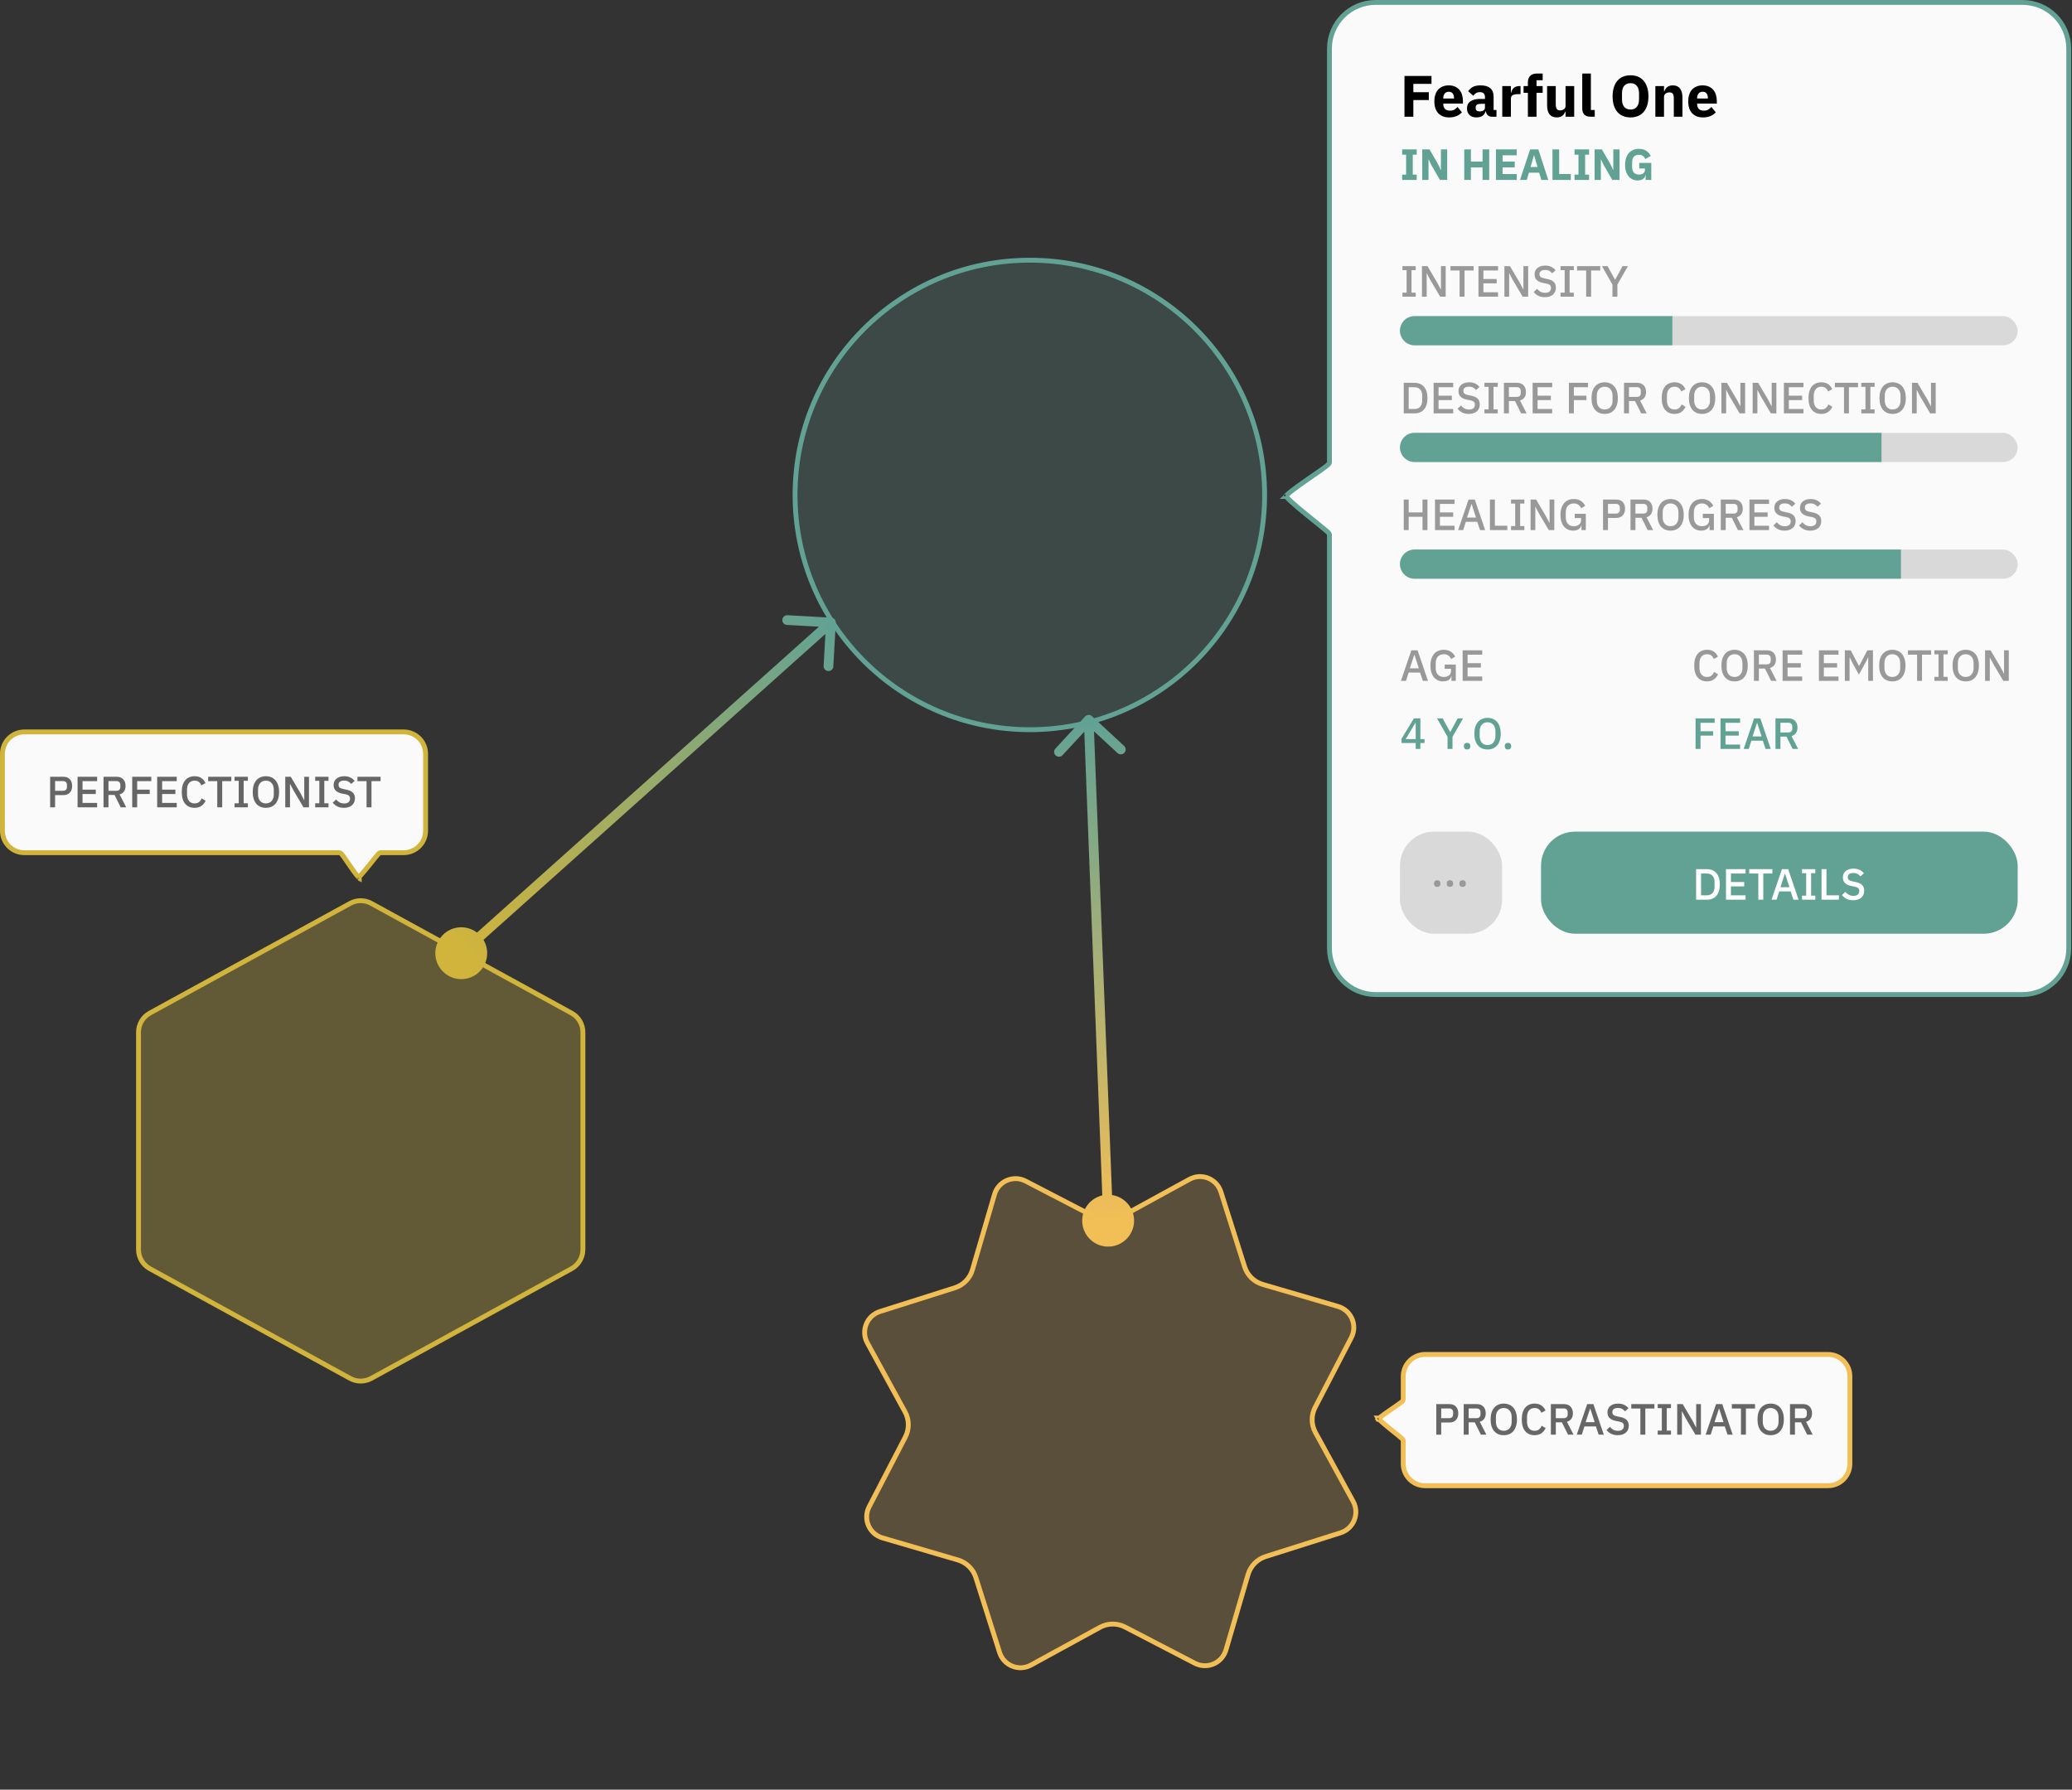 <svg width="426" height="368" viewBox="0 0 426 368" fill="none" xmlns="http://www.w3.org/2000/svg">
<rect x="0" y="0" width="426" height="368" fill="#333333" stroke="none"/>
<path d="M90.859 199.556C92.823 201.751 96.195 201.939 98.39 199.975C100.585 198.011 100.772 194.639 98.808 192.444C96.844 190.249 93.472 190.061 91.277 192.025C89.082 193.989 88.895 197.361 90.859 199.556ZM171.832 128.055C171.862 127.504 171.44 127.032 170.889 127.002L161.903 126.502C161.351 126.472 160.879 126.894 160.849 127.445C160.818 127.997 161.24 128.469 161.792 128.499L169.779 128.943L169.336 136.931C169.305 137.482 169.727 137.954 170.279 137.985C170.83 138.015 171.302 137.593 171.333 137.042L171.832 128.055ZM95.5 196.745L171.5 128.745L170.167 127.255L94.166 195.255L95.5 196.745Z" fill="url(#paint0_linear_59_60)"/>
<path d="M228.04 256.329C230.984 256.215 233.277 253.736 233.163 250.793C233.048 247.85 230.57 245.556 227.626 245.671C224.683 245.785 222.39 248.264 222.504 251.207C222.618 254.15 225.097 256.444 228.04 256.329ZM224.512 147.266C224.107 146.891 223.474 146.915 223.099 147.321L216.987 153.927C216.612 154.332 216.637 154.965 217.042 155.34C217.447 155.715 218.08 155.691 218.455 155.285L223.888 149.413L229.76 154.846C230.166 155.221 230.798 155.197 231.173 154.791C231.549 154.386 231.524 153.753 231.119 153.378L224.512 147.266ZM228.833 250.961L224.833 147.961L222.834 148.039L226.834 251.039L228.833 250.961Z" fill="url(#paint1_linear_59_60)"/>
<circle cx="211.734" cy="101.77" r="48.27" fill="#62A294" fill-opacity="0.2" stroke="#62A294"/>
<path d="M210.863 242.859L225.211 250.3C226.837 251.144 228.776 251.122 230.382 250.243L244.562 242.486C247.047 241.127 250.155 242.374 251.011 245.074L255.895 260.481C256.448 262.227 257.835 263.583 259.592 264.098L275.104 268.639C277.822 269.435 279.138 272.515 277.834 275.03L270.393 289.377C269.549 291.003 269.571 292.942 270.45 294.549L278.207 308.728C279.567 311.214 278.319 314.322 275.619 315.178L260.212 320.061C258.466 320.615 257.11 322.001 256.595 323.759L252.054 339.27C251.258 341.989 248.178 343.305 245.663 342.001L231.316 334.559C229.69 333.716 227.751 333.738 226.144 334.617L211.965 342.374C209.479 343.733 206.371 342.486 205.515 339.785L200.632 324.378C200.078 322.632 198.692 321.277 196.934 320.762L181.423 316.221C178.704 315.425 177.388 312.345 178.693 309.83L186.134 295.482C186.977 293.857 186.955 291.917 186.076 290.311L178.319 276.131C176.96 273.646 178.207 270.538 180.908 269.682L196.315 264.798C198.061 264.245 199.417 262.859 199.931 261.101L204.473 245.589C205.268 242.871 208.348 241.555 210.863 242.859Z" fill="#F2BE56" fill-opacity="0.2" stroke="#F2BE56"/>
<path d="M76.323 185.754L117.506 208.312C118.948 209.102 119.844 210.615 119.844 212.259V256.927C119.844 258.571 118.948 260.084 117.506 260.874L76.323 283.432C74.976 284.169 73.346 284.169 71.999 283.432L30.816 260.874C29.374 260.084 28.478 258.571 28.478 256.927V212.259C28.478 210.615 29.374 209.102 30.816 208.312L71.999 185.754C73.346 185.017 74.976 185.017 76.323 185.754Z" fill="#D1B43C" fill-opacity="0.3" stroke="#D1B43C"/>
<path d="M273.333 10.001C273.333 4.754 277.587 0.5 282.833 0.5H415.833C421.08 0.5 425.333 4.753 425.333 10V195C425.333 200.247 421.08 204.5 415.833 204.5H282.833C277.587 204.5 273.333 200.246 273.333 194.999V194.81V194.621V194.433V194.244V194.056V193.868V193.68V193.492V193.304V193.116V192.929V192.741V192.554V192.367V192.18V191.993V191.806V191.619V191.433V191.246V191.06V190.874V190.688V190.502V190.316V190.13V189.945V189.759V189.574V189.389V189.204V189.019V188.834V188.649V188.465V188.28V188.096V187.912V187.727V187.543V187.36V187.176V186.992V186.809V186.625V186.442V186.259V186.076V185.893V185.71V185.527V185.345V185.162V184.98V184.798V184.615V184.433V184.252V184.07V183.888V183.707V183.525V183.344V183.163V182.982V182.801V182.62V182.439V182.258V182.078V181.897V181.717V181.537V181.357V181.177V180.997V180.817V180.638V180.458V180.279V180.099V179.92V179.741V179.562V179.383V179.205V179.026V178.847V178.669V178.491V178.312V178.134V177.956V177.778V177.601V177.423V177.245V177.068V176.891V176.713V176.536V176.359V176.182V176.005V175.829V175.652V175.476V175.299V175.123V174.947V174.771V174.595V174.419V174.243V174.067V173.892V173.716V173.541V173.365V173.19V173.015V172.84V172.665V172.491V172.316V172.141V171.967V171.792V171.618V171.444V171.27V171.096V170.922V170.748V170.575V170.401V170.227V170.054V169.881V169.708V169.534V169.361V169.188V169.016V168.843V168.67V168.498V168.325V168.153V167.981V167.809V167.637V167.465V167.293V167.121V166.949V166.778V166.606V166.435V166.263V166.092V165.921V165.75V165.579V165.408V165.237V165.067V164.896V164.726V164.555V164.385V164.215V164.044V163.874V163.704V163.535V163.365V163.195V163.025V162.856V162.687V162.517V162.348V162.179V162.01V161.841V161.672V161.503V161.334V161.165V160.997V160.828V160.66V160.492V160.323V160.155V159.987V159.819V159.651V159.483V159.316V159.148V158.98V158.813V158.646V158.478V158.311V158.144V157.977V157.81V157.643V157.476V157.309V157.142V156.976V156.809V156.643V156.477V156.31V156.144V155.978V155.812V155.646V155.48V155.314V155.148V154.983V154.817V154.652V154.486V154.321V154.155V153.99V153.825V153.66V153.495V153.33V153.165V153.001V152.836V152.671V152.507V152.342V152.178V152.013V151.849V151.685V151.521V151.357V151.193V151.029V150.865V150.701V150.538V150.374V150.211V150.047V149.884V149.72V149.557V149.394V149.231V149.068V148.905V148.742V148.579V148.416V148.253V148.091V147.928V147.766V147.603V147.441V147.278V147.116V146.954V146.792V146.63V146.468V146.306V146.144V145.982V145.82V145.659V145.497V145.336V145.174V145.013V144.851V144.69V144.529V144.368V144.206V144.045V143.884V143.723V143.563V143.402V143.241V143.08V142.92V142.759V142.599V142.438V142.278V142.117V141.957V141.797V141.637V141.477V141.317V141.157V140.997V140.837V140.677V140.517V140.358V140.198V140.038V139.879V139.719V139.56V139.4V139.241V139.082V138.923V138.764V138.604V138.445V138.286V138.127V137.969V137.81V137.651V137.492V137.334V137.175V137.016V136.858V136.699V136.541V136.382V136.224V136.066V135.908V135.749V135.591V135.433V135.275V135.117V134.959V134.801V134.644V134.486V134.328V134.17V134.013V133.855V133.698V133.54V133.383V133.225V133.068V132.91V132.753V132.596V132.439V132.282V132.125V131.967V131.81V131.653V131.497V131.34V131.183V131.026V130.869V130.713V130.556V130.399V130.243V130.086V129.93V129.773V129.617V129.46V129.304V129.148V128.991V128.835V128.679V128.523V128.367V128.211V128.055V127.899V127.743V127.587V127.431V127.275V127.119V126.963V126.808V126.652V126.496V126.341V126.185V126.03V125.874V125.719V125.563V125.408V125.252V125.097V124.942V124.786V124.631V124.476V124.321V124.166V124.01V123.855V123.7V123.545V123.39V123.235V123.08V122.925V122.771V122.616V122.461V122.306V122.151V121.997V121.842V121.687V121.533V121.378V121.224V121.069V120.914V120.76V120.605V120.451V120.297V120.142V119.988V119.834V119.679V119.525V119.371V119.216V119.062V118.908V118.754V118.6V118.446V118.292V118.138V117.983V117.829V117.675V117.522V117.368V117.214V117.06V116.906V116.752V116.598V116.444V116.291V116.137V115.983V115.829V115.676V115.522V115.368V115.215V115.061V114.907V114.754V114.6V114.447V114.293V114.139V113.986V113.832V113.679V113.526V113.372V113.219V113.065V112.912V112.758V112.605V112.452V112.298V112.145V111.992V111.838V111.685V111.532V111.379V111.225V111.072V110.919V110.766V110.613V110.459V110.306V110.153V110C273.333 109.879 273.291 109.788 273.274 109.755C273.252 109.711 273.228 109.676 273.21 109.652C273.174 109.603 273.132 109.556 273.093 109.516C273.013 109.432 272.904 109.331 272.778 109.22C272.524 108.994 272.166 108.696 271.743 108.351C271.325 108.01 270.828 107.61 270.297 107.183C269.768 106.757 269.203 106.303 268.649 105.852C267.524 104.938 266.409 104.01 265.576 103.252C265.159 102.871 264.823 102.543 264.594 102.285C264.493 102.17 264.421 102.078 264.373 102.008C264.417 101.951 264.483 101.877 264.574 101.785C264.799 101.56 265.132 101.276 265.549 100.948C266.38 100.294 267.493 99.505 268.619 98.723C269.001 98.458 269.385 98.193 269.759 97.935C270.479 97.439 271.16 96.969 271.717 96.571C272.141 96.269 272.503 96.002 272.762 95.791C272.89 95.687 273.005 95.587 273.091 95.498C273.134 95.454 273.181 95.401 273.221 95.342C273.248 95.303 273.333 95.175 273.333 95V94.847V94.694V94.541V94.387V94.234V94.081V93.928V93.775V93.621V93.468V93.315V93.162V93.008V92.855V92.702V92.548V92.395V92.242V92.088V91.935V91.781V91.628V91.475V91.321V91.168V91.014V90.861V90.707V90.553V90.4V90.246V90.093V89.939V89.785V89.632V89.478V89.324V89.171V89.017V88.863V88.709V88.556V88.402V88.248V88.094V87.94V87.786V87.632V87.478V87.325V87.171V87.016V86.862V86.708V86.554V86.4V86.246V86.092V85.938V85.784V85.629V85.475V85.321V85.166V85.012V84.858V84.703V84.549V84.394V84.24V84.085V83.931V83.776V83.622V83.467V83.313V83.158V83.003V82.849V82.694V82.539V82.384V82.229V82.075V81.92V81.765V81.61V81.455V81.3V81.145V80.99V80.835V80.679V80.524V80.369V80.214V80.058V79.903V79.748V79.592V79.437V79.281V79.126V78.97V78.815V78.659V78.504V78.348V78.192V78.037V77.881V77.725V77.569V77.413V77.257V77.101V76.945V76.789V76.633V76.477V76.321V76.165V76.009V75.852V75.696V75.54V75.383V75.227V75.07V74.914V74.757V74.601V74.444V74.287V74.131V73.974V73.817V73.66V73.503V73.347V73.189V73.032V72.876V72.718V72.561V72.404V72.247V72.09V71.932V71.775V71.617V71.46V71.302V71.145V70.987V70.83V70.672V70.514V70.356V70.198V70.041V69.883V69.725V69.567V69.409V69.251V69.092V68.934V68.776V68.618V68.459V68.301V68.142V67.984V67.825V67.666V67.508V67.349V67.19V67.031V66.873V66.714V66.555V66.396V66.237V66.077V65.918V65.759V65.6V65.44V65.281V65.121V64.962V64.802V64.642V64.483V64.323V64.163V64.003V63.843V63.683V63.523V63.363V63.203V63.043V62.883V62.722V62.562V62.401V62.241V62.08V61.92V61.759V61.598V61.437V61.276V61.116V60.955V60.794V60.632V60.471V60.31V60.149V59.987V59.826V59.664V59.503V59.341V59.18V59.018V58.856V58.694V58.532V58.37V58.208V58.046V57.884V57.722V57.559V57.397V57.234V57.072V56.909V56.747V56.584V56.421V56.258V56.095V55.932V55.769V55.606V55.443V55.28V55.116V54.953V54.789V54.626V54.462V54.299V54.135V53.971V53.807V53.643V53.479V53.315V53.151V52.987V52.822V52.658V52.493V52.329V52.164V51.999V51.835V51.67V51.505V51.34V51.175V51.01V50.844V50.679V50.514V50.348V50.183V50.017V49.852V49.686V49.52V49.354V49.188V49.022V48.856V48.69V48.523V48.357V48.191V48.024V47.858V47.691V47.524V47.357V47.19V47.023V46.856V46.689V46.522V46.354V46.187V46.02V45.852V45.684V45.517V45.349V45.181V45.013V44.845V44.677V44.508V44.34V44.172V44.003V43.834V43.666V43.497V43.328V43.159V42.99V42.821V42.652V42.483V42.313V42.144V41.974V41.805V41.635V41.465V41.295V41.126V40.956V40.785V40.615V40.445V40.274V40.104V39.933V39.763V39.592V39.421V39.25V39.079V38.908V38.737V38.565V38.394V38.222V38.051V37.879V37.707V37.535V37.364V37.191V37.019V36.847V36.675V36.502V36.33V36.157V35.984V35.812V35.639V35.466V35.292V35.119V34.946V34.773V34.599V34.425V34.252V34.078V33.904V33.73V33.556V33.382V33.208V33.033V32.859V32.684V32.51V32.335V32.16V31.985V31.81V31.635V31.459V31.284V31.108V30.933V30.757V30.581V30.405V30.23V30.053V29.877V29.701V29.524V29.348V29.171V28.995V28.818V28.641V28.464V28.287V28.109V27.932V27.755V27.577V27.399V27.222V27.044V26.866V26.688V26.509V26.331V26.153V25.974V25.796V25.617V25.438V25.259V25.08V24.901V24.721V24.542V24.362V24.183V24.003V23.823V23.643V23.463V23.283V23.103V22.922V22.742V22.561V22.38V22.2V22.018V21.837V21.656V21.475V21.293V21.112V20.93V20.748V20.567V20.385V20.202V20.02V19.838V19.655V19.473V19.29V19.107V18.924V18.741V18.558V18.375V18.191V18.008V17.824V17.64V17.457V17.273V17.088V16.904V16.72V16.535V16.351V16.166V15.981V15.796V15.611V15.426V15.241V15.055V14.87V14.684V14.498V14.312V14.126V13.94V13.754V13.567V13.381V13.194V13.007V12.82V12.633V12.446V12.259V12.071V11.884V11.696V11.508V11.32V11.132V10.944V10.755V10.567V10.379V10.19V10.001ZM264.317 102.093C264.317 102.093 264.318 102.092 264.319 102.089C264.318 102.092 264.318 102.093 264.317 102.093Z" fill="#FAFAFA" stroke="#62A294"/>
<rect x="316.833" y="171" width="98" height="21" rx="7" fill="#62A294"/>
<path d="M348.717 178.718H350.94C351.342 178.718 351.705 178.784 352.029 178.916C352.359 179.048 352.638 179.246 352.866 179.51C353.1 179.768 353.28 180.095 353.406 180.491C353.532 180.881 353.595 181.337 353.595 181.859C353.595 182.381 353.532 182.84 353.406 183.236C353.28 183.626 353.1 183.953 352.866 184.217C352.638 184.475 352.359 184.67 352.029 184.802C351.705 184.934 351.342 185 350.94 185H348.717V178.718ZM350.94 184.1C351.408 184.1 351.786 183.953 352.074 183.659C352.362 183.365 352.506 182.933 352.506 182.363V181.355C352.506 180.785 352.362 180.353 352.074 180.059C351.786 179.765 351.408 179.618 350.94 179.618H349.734V184.1H350.94ZM354.861 185V178.718H358.884V179.618H355.878V181.364H358.605V182.264H355.878V184.1H358.884V185H354.861ZM362.527 179.618V185H361.51V179.618H359.638V178.718H364.399V179.618H362.527ZM368.725 185L368.158 183.299H365.809L365.26 185H364.225L366.367 178.718H367.645L369.787 185H368.725ZM367.006 179.654H366.961L366.052 182.426H367.906L367.006 179.654ZM370.49 185V184.172H371.345V179.546H370.49V178.718H373.226V179.546H372.362V184.172H373.226V185H370.49ZM374.504 185V178.718H375.521V184.1H378.077V185H374.504ZM381 185.108C380.472 185.108 380.022 185.012 379.65 184.82C379.284 184.628 378.969 184.37 378.705 184.046L379.407 183.389C379.629 183.659 379.872 183.863 380.136 184.001C380.406 184.139 380.712 184.208 381.054 184.208C381.456 184.208 381.759 184.118 381.963 183.938C382.167 183.758 382.269 183.515 382.269 183.209C382.269 182.963 382.197 182.768 382.053 182.624C381.909 182.48 381.654 182.372 381.288 182.3L380.73 182.201C380.118 182.087 379.659 181.886 379.353 181.598C379.047 181.31 378.894 180.914 378.894 180.41C378.894 180.134 378.945 179.885 379.047 179.663C379.155 179.435 379.302 179.246 379.488 179.096C379.68 178.94 379.911 178.82 380.181 178.736C380.451 178.652 380.754 178.61 381.09 178.61C381.564 178.61 381.975 178.694 382.323 178.862C382.671 179.024 382.968 179.261 383.214 179.573L382.503 180.203C382.341 179.993 382.143 179.825 381.909 179.699C381.675 179.573 381.384 179.51 381.036 179.51C380.676 179.51 380.397 179.582 380.199 179.726C380.001 179.87 379.902 180.08 379.902 180.356C379.902 180.62 379.983 180.818 380.145 180.95C380.307 181.076 380.559 181.172 380.901 181.238L381.459 181.355C382.089 181.475 382.548 181.679 382.836 181.967C383.13 182.255 383.277 182.651 383.277 183.155C383.277 183.449 383.226 183.716 383.124 183.956C383.022 184.196 382.872 184.403 382.674 184.577C382.482 184.745 382.245 184.877 381.963 184.973C381.681 185.063 381.36 185.108 381 185.108Z" fill="white"/>
<rect x="287.833" y="171" width="21" height="21" rx="7" fill="#D9D9D9"/>
<path d="M300.711 182.359C300.489 182.359 300.324 182.302 300.216 182.188C300.108 182.068 300.054 181.921 300.054 181.747V181.612C300.054 181.438 300.108 181.294 300.216 181.18C300.324 181.06 300.489 181 300.711 181C300.933 181 301.098 181.06 301.206 181.18C301.314 181.294 301.368 181.438 301.368 181.612V181.747C301.368 181.921 301.314 182.068 301.206 182.188C301.098 182.302 300.933 182.359 300.711 182.359Z" fill="#999999"/>
<path d="M298.101 182.359C297.879 182.359 297.714 182.302 297.606 182.188C297.498 182.068 297.444 181.921 297.444 181.747V181.612C297.444 181.438 297.498 181.294 297.606 181.18C297.714 181.06 297.879 181 298.101 181C298.323 181 298.488 181.06 298.596 181.18C298.704 181.294 298.758 181.438 298.758 181.612V181.747C298.758 181.921 298.704 182.068 298.596 182.188C298.488 182.302 298.323 182.359 298.101 182.359Z" fill="#999999"/>
<path d="M295.49 182.359C295.268 182.359 295.103 182.302 294.995 182.188C294.887 182.068 294.833 181.921 294.833 181.747V181.612C294.833 181.438 294.887 181.294 294.995 181.18C295.103 181.06 295.268 181 295.49 181C295.712 181 295.877 181.06 295.985 181.18C296.093 181.294 296.147 181.438 296.147 181.612V181.747C296.147 181.921 296.093 182.068 295.985 182.188C295.877 182.302 295.712 182.359 295.49 182.359Z" fill="#999999"/>
<path d="M288.757 24V15.624H294.313V17.244H290.581V18.96H293.761V20.568H290.581V24H288.757ZM297.922 24.144C297.442 24.144 297.014 24.068 296.638 23.916C296.262 23.756 295.942 23.536 295.678 23.256C295.422 22.968 295.226 22.62 295.09 22.212C294.962 21.804 294.898 21.348 294.898 20.844C294.898 20.348 294.962 19.9 295.09 19.5C295.218 19.092 295.406 18.744 295.654 18.456C295.91 18.168 296.222 17.948 296.59 17.796C296.958 17.636 297.378 17.556 297.85 17.556C298.37 17.556 298.814 17.644 299.182 17.82C299.558 17.996 299.862 18.232 300.094 18.528C300.334 18.824 300.506 19.168 300.61 19.56C300.722 19.944 300.778 20.348 300.778 20.772V21.3H296.734V21.396C296.734 21.812 296.846 22.144 297.07 22.392C297.294 22.632 297.646 22.752 298.126 22.752C298.494 22.752 298.794 22.68 299.026 22.536C299.258 22.384 299.474 22.204 299.674 21.996L300.562 23.1C300.282 23.428 299.914 23.684 299.458 23.868C299.01 24.052 298.498 24.144 297.922 24.144ZM297.886 18.864C297.526 18.864 297.242 18.984 297.034 19.224C296.834 19.456 296.734 19.768 296.734 20.16V20.256H298.942V20.148C298.942 19.764 298.854 19.456 298.678 19.224C298.51 18.984 298.246 18.864 297.886 18.864ZM306.688 24C306.368 24 306.1 23.9 305.884 23.7C305.676 23.5 305.544 23.232 305.488 22.896H305.416C305.32 23.304 305.108 23.616 304.78 23.832C304.452 24.04 304.048 24.144 303.568 24.144C302.936 24.144 302.452 23.976 302.116 23.64C301.78 23.304 301.612 22.86 301.612 22.308C301.612 21.644 301.852 21.152 302.332 20.832C302.82 20.504 303.48 20.34 304.312 20.34H305.308V19.944C305.308 19.64 305.228 19.4 305.068 19.224C304.908 19.04 304.64 18.948 304.264 18.948C303.912 18.948 303.632 19.024 303.424 19.176C303.216 19.328 303.044 19.5 302.908 19.692L301.852 18.756C302.108 18.38 302.428 18.088 302.812 17.88C303.204 17.664 303.732 17.556 304.396 17.556C305.292 17.556 305.964 17.752 306.412 18.144C306.86 18.536 307.084 19.108 307.084 19.86V22.62H307.672V24H306.688ZM304.228 22.908C304.524 22.908 304.776 22.844 304.984 22.716C305.2 22.588 305.308 22.38 305.308 22.092V21.348H304.444C303.748 21.348 303.4 21.584 303.4 22.056V22.236C303.4 22.468 303.472 22.64 303.616 22.752C303.76 22.856 303.964 22.908 304.228 22.908ZM308.864 24V17.7H310.64V19.068H310.7C310.732 18.892 310.788 18.724 310.868 18.564C310.948 18.396 311.052 18.248 311.18 18.12C311.316 17.992 311.476 17.892 311.66 17.82C311.844 17.74 312.06 17.7 312.308 17.7H312.62V19.356H312.176C311.656 19.356 311.268 19.424 311.012 19.56C310.764 19.696 310.64 19.948 310.64 20.316V24H308.864ZM314.133 19.08H313.245V17.7H314.133V16.956C314.133 16.348 314.293 15.892 314.613 15.588C314.933 15.276 315.401 15.12 316.017 15.12H317.169V16.5H315.909V17.7H317.169V19.08H315.909V24H314.133V19.08ZM321.877 22.944H321.817C321.761 23.104 321.685 23.256 321.589 23.4C321.501 23.544 321.385 23.672 321.241 23.784C321.097 23.896 320.925 23.984 320.725 24.048C320.533 24.112 320.309 24.144 320.053 24.144C319.405 24.144 318.913 23.932 318.577 23.508C318.249 23.076 318.085 22.46 318.085 21.66V17.7H319.861V21.504C319.861 21.888 319.929 22.184 320.065 22.392C320.201 22.6 320.433 22.704 320.761 22.704C320.897 22.704 321.033 22.684 321.169 22.644C321.305 22.604 321.425 22.548 321.529 22.476C321.633 22.396 321.717 22.3 321.781 22.188C321.845 22.076 321.877 21.944 321.877 21.792V17.7H323.653V24H321.877V22.944ZM327.07 24C326.462 24 326.014 23.852 325.726 23.556C325.446 23.26 325.306 22.832 325.306 22.272V15.12H327.082V22.62H327.874V24H327.07ZM335.231 24.144C334.679 24.144 334.175 24.052 333.719 23.868C333.263 23.684 332.875 23.412 332.555 23.052C332.235 22.684 331.987 22.232 331.811 21.696C331.635 21.152 331.547 20.524 331.547 19.812C331.547 19.1 331.635 18.476 331.811 17.94C331.987 17.396 332.235 16.944 332.555 16.584C332.875 16.216 333.263 15.94 333.719 15.756C334.175 15.572 334.679 15.48 335.231 15.48C335.783 15.48 336.287 15.572 336.743 15.756C337.199 15.94 337.587 16.216 337.907 16.584C338.227 16.944 338.475 17.396 338.651 17.94C338.827 18.476 338.915 19.1 338.915 19.812C338.915 20.524 338.827 21.152 338.651 21.696C338.475 22.232 338.227 22.684 337.907 23.052C337.587 23.412 337.199 23.684 336.743 23.868C336.287 24.052 335.783 24.144 335.231 24.144ZM335.231 22.524C335.783 22.524 336.211 22.344 336.515 21.984C336.827 21.624 336.983 21.108 336.983 20.436V19.188C336.983 18.516 336.827 18 336.515 17.64C336.211 17.28 335.783 17.1 335.231 17.1C334.679 17.1 334.247 17.28 333.935 17.64C333.631 18 333.479 18.516 333.479 19.188V20.436C333.479 21.108 333.631 21.624 333.935 21.984C334.247 22.344 334.679 22.524 335.231 22.524ZM340.341 24V17.7H342.117V18.768H342.189C342.301 18.44 342.497 18.156 342.777 17.916C343.057 17.676 343.445 17.556 343.941 17.556C344.589 17.556 345.077 17.772 345.405 18.204C345.741 18.636 345.909 19.252 345.909 20.052V24H344.133V20.196C344.133 19.788 344.069 19.488 343.941 19.296C343.813 19.096 343.585 18.996 343.257 18.996C343.113 18.996 342.973 19.016 342.837 19.056C342.701 19.088 342.577 19.144 342.465 19.224C342.361 19.304 342.277 19.404 342.213 19.524C342.149 19.636 342.117 19.768 342.117 19.92V24H340.341ZM350.117 24.144C349.637 24.144 349.209 24.068 348.833 23.916C348.457 23.756 348.137 23.536 347.873 23.256C347.617 22.968 347.421 22.62 347.285 22.212C347.157 21.804 347.093 21.348 347.093 20.844C347.093 20.348 347.157 19.9 347.285 19.5C347.413 19.092 347.601 18.744 347.849 18.456C348.105 18.168 348.417 17.948 348.785 17.796C349.153 17.636 349.573 17.556 350.045 17.556C350.565 17.556 351.009 17.644 351.377 17.82C351.753 17.996 352.057 18.232 352.289 18.528C352.529 18.824 352.701 19.168 352.805 19.56C352.917 19.944 352.973 20.348 352.973 20.772V21.3H348.929V21.396C348.929 21.812 349.041 22.144 349.265 22.392C349.489 22.632 349.841 22.752 350.321 22.752C350.689 22.752 350.989 22.68 351.221 22.536C351.453 22.384 351.669 22.204 351.869 21.996L352.757 23.1C352.477 23.428 352.109 23.684 351.653 23.868C351.205 24.052 350.693 24.144 350.117 24.144ZM350.081 18.864C349.721 18.864 349.437 18.984 349.229 19.224C349.029 19.456 348.929 19.768 348.929 20.16V20.256H351.137V20.148C351.137 19.764 351.049 19.456 350.873 19.224C350.705 18.984 350.441 18.864 350.081 18.864Z" fill="black"/>
<rect x="287.833" y="65" width="127" height="6" rx="3" fill="#D9D9D9"/>
<path d="M287.833 68C287.833 66.343 289.176 65 290.833 65H343.833V71H290.833C289.176 71 287.833 69.657 287.833 68V68Z" fill="#62A294"/>
<path d="M288.337 61V60.172H289.192V55.546H288.337V54.718H291.073V55.546H290.209V60.172H291.073V61H288.337ZM294.043 57.526L293.35 56.194H293.323V61H292.351V54.718H293.485L295.537 58.192L296.23 59.524H296.257V54.718H297.229V61H296.095L294.043 57.526ZM301.107 55.618V61H300.09V55.618H298.218V54.718H302.979V55.618H301.107ZM303.971 61V54.718H307.994V55.618H304.988V57.364H307.715V58.264H304.988V60.1H307.994V61H303.971ZM310.998 57.526L310.305 56.194H310.278V61H309.306V54.718H310.44L312.492 58.192L313.185 59.524H313.212V54.718H314.184V61H313.05L310.998 57.526ZM317.611 61.108C317.083 61.108 316.633 61.012 316.261 60.82C315.895 60.628 315.58 60.37 315.316 60.046L316.018 59.389C316.24 59.659 316.483 59.863 316.747 60.001C317.017 60.139 317.323 60.208 317.665 60.208C318.067 60.208 318.37 60.118 318.574 59.938C318.778 59.758 318.88 59.515 318.88 59.209C318.88 58.963 318.808 58.768 318.664 58.624C318.52 58.48 318.265 58.372 317.899 58.3L317.341 58.201C316.729 58.087 316.27 57.886 315.964 57.598C315.658 57.31 315.505 56.914 315.505 56.41C315.505 56.134 315.556 55.885 315.658 55.663C315.766 55.435 315.913 55.246 316.099 55.096C316.291 54.94 316.522 54.82 316.792 54.736C317.062 54.652 317.365 54.61 317.701 54.61C318.175 54.61 318.586 54.694 318.934 54.862C319.282 55.024 319.579 55.261 319.825 55.573L319.114 56.203C318.952 55.993 318.754 55.825 318.52 55.699C318.286 55.573 317.995 55.51 317.647 55.51C317.287 55.51 317.008 55.582 316.81 55.726C316.612 55.87 316.513 56.08 316.513 56.356C316.513 56.62 316.594 56.818 316.756 56.95C316.918 57.076 317.17 57.172 317.512 57.238L318.07 57.355C318.7 57.475 319.159 57.679 319.447 57.967C319.741 58.255 319.888 58.651 319.888 59.155C319.888 59.449 319.837 59.716 319.735 59.956C319.633 60.196 319.483 60.403 319.285 60.577C319.093 60.745 318.856 60.877 318.574 60.973C318.292 61.063 317.971 61.108 317.611 61.108ZM320.839 61V60.172H321.694V55.546H320.839V54.718H323.575V55.546H322.711V60.172H323.575V61H320.839ZM327.132 55.618V61H326.115V55.618H324.243V54.718H329.004V55.618H327.132ZM331.515 61V58.525L329.355 54.718H330.516L332.046 57.517H332.073L333.594 54.718H334.71L332.532 58.507V61H331.515Z" fill="#999999"/>
<rect x="287.833" y="89" width="127" height="6" rx="3" fill="#D9D9D9"/>
<path d="M287.833 92C287.833 90.343 289.176 89 290.833 89H386.833V95H290.833C289.176 95 287.833 93.657 287.833 92V92Z" fill="#62A294"/>
<path d="M288.607 78.718H290.83C291.232 78.718 291.595 78.784 291.919 78.916C292.249 79.048 292.528 79.246 292.756 79.51C292.99 79.768 293.17 80.095 293.296 80.491C293.422 80.881 293.485 81.337 293.485 81.859C293.485 82.381 293.422 82.84 293.296 83.236C293.17 83.626 292.99 83.953 292.756 84.217C292.528 84.475 292.249 84.67 291.919 84.802C291.595 84.934 291.232 85 290.83 85H288.607V78.718ZM290.83 84.1C291.298 84.1 291.676 83.953 291.964 83.659C292.252 83.365 292.396 82.933 292.396 82.363V81.355C292.396 80.785 292.252 80.353 291.964 80.059C291.676 79.765 291.298 79.618 290.83 79.618H289.624V84.1H290.83ZM294.751 85V78.718H298.774V79.618H295.768V81.364H298.495V82.264H295.768V84.1H298.774V85H294.751ZM301.967 85.108C301.439 85.108 300.989 85.012 300.617 84.82C300.251 84.628 299.936 84.37 299.672 84.046L300.374 83.389C300.596 83.659 300.839 83.863 301.103 84.001C301.373 84.139 301.679 84.208 302.021 84.208C302.423 84.208 302.726 84.118 302.93 83.938C303.134 83.758 303.236 83.515 303.236 83.209C303.236 82.963 303.164 82.768 303.02 82.624C302.876 82.48 302.621 82.372 302.255 82.3L301.697 82.201C301.085 82.087 300.626 81.886 300.32 81.598C300.014 81.31 299.861 80.914 299.861 80.41C299.861 80.134 299.912 79.885 300.014 79.663C300.122 79.435 300.269 79.246 300.455 79.096C300.647 78.94 300.878 78.82 301.148 78.736C301.418 78.652 301.721 78.61 302.057 78.61C302.531 78.61 302.942 78.694 303.29 78.862C303.638 79.024 303.935 79.261 304.181 79.573L303.47 80.203C303.308 79.993 303.11 79.825 302.876 79.699C302.642 79.573 302.351 79.51 302.003 79.51C301.643 79.51 301.364 79.582 301.166 79.726C300.968 79.87 300.869 80.08 300.869 80.356C300.869 80.62 300.95 80.818 301.112 80.95C301.274 81.076 301.526 81.172 301.868 81.238L302.426 81.355C303.056 81.475 303.515 81.679 303.803 81.967C304.097 82.255 304.244 82.651 304.244 83.155C304.244 83.449 304.193 83.716 304.091 83.956C303.989 84.196 303.839 84.403 303.641 84.577C303.449 84.745 303.212 84.877 302.93 84.973C302.648 85.063 302.327 85.108 301.967 85.108ZM305.195 85V84.172H306.05V79.546H305.195V78.718H307.931V79.546H307.067V84.172H307.931V85H305.195ZM310.226 85H309.209V78.718H311.918C312.482 78.718 312.926 78.889 313.25 79.231C313.574 79.567 313.736 80.026 313.736 80.608C313.736 81.058 313.631 81.433 313.421 81.733C313.217 82.027 312.914 82.234 312.512 82.354L313.871 85H312.737L311.477 82.462H310.226V85ZM311.846 81.607C312.104 81.607 312.305 81.541 312.449 81.409C312.593 81.271 312.665 81.076 312.665 80.824V80.392C312.665 80.14 312.593 79.948 312.449 79.816C312.305 79.678 312.104 79.609 311.846 79.609H310.226V81.607H311.846ZM315.106 85V78.718H319.129V79.618H316.123V81.364H318.85V82.264H316.123V84.1H319.129V85H315.106ZM322.568 85V78.718H326.492V79.618H323.585V81.364H326.168V82.264H323.585V85H322.568ZM329.92 85.108C329.512 85.108 329.14 85.039 328.804 84.901C328.474 84.757 328.189 84.55 327.949 84.28C327.715 84.004 327.532 83.665 327.4 83.263C327.274 82.855 327.211 82.387 327.211 81.859C327.211 81.331 327.274 80.866 327.4 80.464C327.532 80.056 327.715 79.717 327.949 79.447C328.189 79.171 328.474 78.964 328.804 78.826C329.14 78.682 329.512 78.61 329.92 78.61C330.328 78.61 330.697 78.682 331.027 78.826C331.363 78.964 331.648 79.171 331.882 79.447C332.122 79.717 332.305 80.056 332.431 80.464C332.563 80.866 332.629 81.331 332.629 81.859C332.629 82.387 332.563 82.855 332.431 83.263C332.305 83.665 332.122 84.004 331.882 84.28C331.648 84.55 331.363 84.757 331.027 84.901C330.697 85.039 330.328 85.108 329.92 85.108ZM329.92 84.199C330.16 84.199 330.379 84.157 330.577 84.073C330.781 83.989 330.952 83.869 331.09 83.713C331.234 83.551 331.345 83.356 331.423 83.128C331.501 82.9 331.54 82.642 331.54 82.354V81.364C331.54 81.076 331.501 80.818 331.423 80.59C331.345 80.362 331.234 80.17 331.09 80.014C330.952 79.852 330.781 79.729 330.577 79.645C330.379 79.561 330.16 79.519 329.92 79.519C329.674 79.519 329.452 79.561 329.254 79.645C329.056 79.729 328.885 79.852 328.741 80.014C328.603 80.17 328.495 80.362 328.417 80.59C328.339 80.818 328.3 81.076 328.3 81.364V82.354C328.3 82.642 328.339 82.9 328.417 83.128C328.495 83.356 328.603 83.551 328.741 83.713C328.885 83.869 329.056 83.989 329.254 84.073C329.452 84.157 329.674 84.199 329.92 84.199ZM334.914 85H333.897V78.718H336.606C337.17 78.718 337.614 78.889 337.938 79.231C338.262 79.567 338.424 80.026 338.424 80.608C338.424 81.058 338.319 81.433 338.109 81.733C337.905 82.027 337.602 82.234 337.2 82.354L338.559 85H337.425L336.165 82.462H334.914V85ZM336.534 81.607C336.792 81.607 336.993 81.541 337.137 81.409C337.281 81.271 337.353 81.076 337.353 80.824V80.392C337.353 80.14 337.281 79.948 337.137 79.816C336.993 79.678 336.792 79.609 336.534 79.609H334.914V81.607H336.534ZM344.28 85.108C343.458 85.108 342.813 84.832 342.345 84.28C341.877 83.722 341.643 82.915 341.643 81.859C341.643 81.331 341.703 80.866 341.823 80.464C341.943 80.062 342.117 79.723 342.345 79.447C342.573 79.171 342.849 78.964 343.173 78.826C343.503 78.682 343.872 78.61 344.28 78.61C344.826 78.61 345.282 78.73 345.648 78.97C346.02 79.21 346.311 79.564 346.521 80.032L345.666 80.5C345.558 80.2 345.39 79.963 345.162 79.789C344.94 79.609 344.646 79.519 344.28 79.519C343.794 79.519 343.413 79.684 343.137 80.014C342.861 80.344 342.723 80.8 342.723 81.382V82.336C342.723 82.918 342.861 83.374 343.137 83.704C343.413 84.034 343.794 84.199 344.28 84.199C344.658 84.199 344.964 84.103 345.198 83.911C345.438 83.713 345.615 83.461 345.729 83.155L346.548 83.65C346.338 84.106 346.044 84.463 345.666 84.721C345.288 84.979 344.826 85.108 344.28 85.108ZM349.942 85.108C349.534 85.108 349.162 85.039 348.826 84.901C348.496 84.757 348.211 84.55 347.971 84.28C347.737 84.004 347.554 83.665 347.422 83.263C347.296 82.855 347.233 82.387 347.233 81.859C347.233 81.331 347.296 80.866 347.422 80.464C347.554 80.056 347.737 79.717 347.971 79.447C348.211 79.171 348.496 78.964 348.826 78.826C349.162 78.682 349.534 78.61 349.942 78.61C350.35 78.61 350.719 78.682 351.049 78.826C351.385 78.964 351.67 79.171 351.904 79.447C352.144 79.717 352.327 80.056 352.453 80.464C352.585 80.866 352.651 81.331 352.651 81.859C352.651 82.387 352.585 82.855 352.453 83.263C352.327 83.665 352.144 84.004 351.904 84.28C351.67 84.55 351.385 84.757 351.049 84.901C350.719 85.039 350.35 85.108 349.942 85.108ZM349.942 84.199C350.182 84.199 350.401 84.157 350.599 84.073C350.803 83.989 350.974 83.869 351.112 83.713C351.256 83.551 351.367 83.356 351.445 83.128C351.523 82.9 351.562 82.642 351.562 82.354V81.364C351.562 81.076 351.523 80.818 351.445 80.59C351.367 80.362 351.256 80.17 351.112 80.014C350.974 79.852 350.803 79.729 350.599 79.645C350.401 79.561 350.182 79.519 349.942 79.519C349.696 79.519 349.474 79.561 349.276 79.645C349.078 79.729 348.907 79.852 348.763 80.014C348.625 80.17 348.517 80.362 348.439 80.59C348.361 80.818 348.322 81.076 348.322 81.364V82.354C348.322 82.642 348.361 82.9 348.439 83.128C348.517 83.356 348.625 83.551 348.763 83.713C348.907 83.869 349.078 83.989 349.276 84.073C349.474 84.157 349.696 84.199 349.942 84.199ZM355.611 81.526L354.918 80.194H354.891V85H353.919V78.718H355.053L357.105 82.192L357.798 83.524H357.825V78.718H358.797V85H357.663L355.611 81.526ZM362.036 81.526L361.343 80.194H361.316V85H360.344V78.718H361.478L363.53 82.192L364.223 83.524H364.25V78.718H365.222V85H364.088L362.036 81.526ZM366.768 85V78.718H370.791V79.618H367.785V81.364H370.512V82.264H367.785V84.1H370.791V85H366.768ZM374.461 85.108C373.639 85.108 372.994 84.832 372.526 84.28C372.058 83.722 371.824 82.915 371.824 81.859C371.824 81.331 371.884 80.866 372.004 80.464C372.124 80.062 372.298 79.723 372.526 79.447C372.754 79.171 373.03 78.964 373.354 78.826C373.684 78.682 374.053 78.61 374.461 78.61C375.007 78.61 375.463 78.73 375.829 78.97C376.201 79.21 376.492 79.564 376.702 80.032L375.847 80.5C375.739 80.2 375.571 79.963 375.343 79.789C375.121 79.609 374.827 79.519 374.461 79.519C373.975 79.519 373.594 79.684 373.318 80.014C373.042 80.344 372.904 80.8 372.904 81.382V82.336C372.904 82.918 373.042 83.374 373.318 83.704C373.594 84.034 373.975 84.199 374.461 84.199C374.839 84.199 375.145 84.103 375.379 83.911C375.619 83.713 375.796 83.461 375.91 83.155L376.729 83.65C376.519 84.106 376.225 84.463 375.847 84.721C375.469 84.979 375.007 85.108 374.461 85.108ZM380.139 79.618V85H379.122V79.618H377.25V78.718H382.011V79.618H380.139ZM382.679 85V84.172H383.534V79.546H382.679V78.718H385.415V79.546H384.551V84.172H385.415V85H382.679ZM389.123 85.108C388.715 85.108 388.343 85.039 388.007 84.901C387.677 84.757 387.392 84.55 387.152 84.28C386.918 84.004 386.735 83.665 386.603 83.263C386.477 82.855 386.414 82.387 386.414 81.859C386.414 81.331 386.477 80.866 386.603 80.464C386.735 80.056 386.918 79.717 387.152 79.447C387.392 79.171 387.677 78.964 388.007 78.826C388.343 78.682 388.715 78.61 389.123 78.61C389.531 78.61 389.9 78.682 390.23 78.826C390.566 78.964 390.851 79.171 391.085 79.447C391.325 79.717 391.508 80.056 391.634 80.464C391.766 80.866 391.832 81.331 391.832 81.859C391.832 82.387 391.766 82.855 391.634 83.263C391.508 83.665 391.325 84.004 391.085 84.28C390.851 84.55 390.566 84.757 390.23 84.901C389.9 85.039 389.531 85.108 389.123 85.108ZM389.123 84.199C389.363 84.199 389.582 84.157 389.78 84.073C389.984 83.989 390.155 83.869 390.293 83.713C390.437 83.551 390.548 83.356 390.626 83.128C390.704 82.9 390.743 82.642 390.743 82.354V81.364C390.743 81.076 390.704 80.818 390.626 80.59C390.548 80.362 390.437 80.17 390.293 80.014C390.155 79.852 389.984 79.729 389.78 79.645C389.582 79.561 389.363 79.519 389.123 79.519C388.877 79.519 388.655 79.561 388.457 79.645C388.259 79.729 388.088 79.852 387.944 80.014C387.806 80.17 387.698 80.362 387.62 80.59C387.542 80.818 387.503 81.076 387.503 81.364V82.354C387.503 82.642 387.542 82.9 387.62 83.128C387.698 83.356 387.806 83.551 387.944 83.713C388.088 83.869 388.259 83.989 388.457 84.073C388.655 84.157 388.877 84.199 389.123 84.199ZM394.793 81.526L394.1 80.194H394.073V85H393.101V78.718H394.235L396.287 82.192L396.98 83.524H397.007V78.718H397.979V85H396.845L394.793 81.526Z" fill="#999999"/>
<rect x="287.833" y="113" width="127" height="6" rx="3" fill="#D9D9D9"/>
<path d="M287.833 116C287.833 114.343 289.176 113 290.833 113H390.833V119H290.833C289.176 119 287.833 117.657 287.833 116V116Z" fill="#62A294"/>
<path d="M292.468 106.264H289.624V109H288.607V102.718H289.624V105.364H292.468V102.718H293.485V109H292.468V106.264ZM295.032 109V102.718H299.055V103.618H296.049V105.364H298.776V106.264H296.049V108.1H299.055V109H295.032ZM304.291 109L303.724 107.299H301.375L300.826 109H299.791L301.933 102.718H303.211L305.353 109H304.291ZM302.572 103.654H302.527L301.618 106.426H303.472L302.572 103.654ZM306.326 109V102.718H307.343V108.1H309.899V109H306.326ZM310.67 109V108.172H311.525V103.546H310.67V102.718H313.406V103.546H312.542V108.172H313.406V109H310.67ZM316.376 105.526L315.683 104.194H315.656V109H314.684V102.718H315.818L317.87 106.192L318.563 107.524H318.59V102.718H319.562V109H318.428L316.376 105.526ZM325.15 108.046H325.114C325.048 108.352 324.868 108.607 324.574 108.811C324.286 109.009 323.902 109.108 323.422 109.108C323.05 109.108 322.705 109.039 322.387 108.901C322.069 108.757 321.793 108.55 321.559 108.28C321.331 108.004 321.151 107.665 321.019 107.263C320.893 106.855 320.83 106.387 320.83 105.859C320.83 105.337 320.896 104.875 321.028 104.473C321.16 104.065 321.346 103.723 321.586 103.447C321.826 103.171 322.114 102.964 322.45 102.826C322.786 102.682 323.161 102.61 323.575 102.61C324.139 102.61 324.616 102.736 325.006 102.988C325.396 103.234 325.699 103.579 325.915 104.023L325.087 104.509C324.967 104.215 324.781 103.978 324.529 103.798C324.277 103.612 323.959 103.519 323.575 103.519C323.077 103.519 322.675 103.678 322.369 103.996C322.069 104.314 321.919 104.764 321.919 105.346V106.372C321.919 106.954 322.069 107.404 322.369 107.722C322.675 108.04 323.077 108.199 323.575 108.199C323.773 108.199 323.962 108.175 324.142 108.127C324.322 108.073 324.478 107.998 324.61 107.902C324.748 107.8 324.856 107.677 324.934 107.533C325.018 107.383 325.06 107.209 325.06 107.011V106.525H323.764V105.652H326.041V109H325.15V108.046ZM329.582 109V102.718H332.282C332.864 102.718 333.314 102.889 333.632 103.231C333.95 103.573 334.109 104.032 334.109 104.608C334.109 105.184 333.95 105.643 333.632 105.985C333.314 106.327 332.864 106.498 332.282 106.498H330.599V109H329.582ZM330.599 105.607H332.219C332.477 105.607 332.678 105.541 332.822 105.409C332.966 105.271 333.038 105.076 333.038 104.824V104.392C333.038 104.14 332.966 103.948 332.822 103.816C332.678 103.678 332.477 103.609 332.219 103.609H330.599V105.607ZM336.242 109H335.225V102.718H337.934C338.498 102.718 338.942 102.889 339.266 103.231C339.59 103.567 339.752 104.026 339.752 104.608C339.752 105.058 339.647 105.433 339.437 105.733C339.233 106.027 338.93 106.234 338.528 106.354L339.887 109H338.753L337.493 106.462H336.242V109ZM337.862 105.607C338.12 105.607 338.321 105.541 338.465 105.409C338.609 105.271 338.681 105.076 338.681 104.824V104.392C338.681 104.14 338.609 103.948 338.465 103.816C338.321 103.678 338.12 103.609 337.862 103.609H336.242V105.607H337.862ZM343.464 109.108C343.056 109.108 342.684 109.039 342.348 108.901C342.018 108.757 341.733 108.55 341.493 108.28C341.259 108.004 341.076 107.665 340.944 107.263C340.818 106.855 340.755 106.387 340.755 105.859C340.755 105.331 340.818 104.866 340.944 104.464C341.076 104.056 341.259 103.717 341.493 103.447C341.733 103.171 342.018 102.964 342.348 102.826C342.684 102.682 343.056 102.61 343.464 102.61C343.872 102.61 344.241 102.682 344.571 102.826C344.907 102.964 345.192 103.171 345.426 103.447C345.666 103.717 345.849 104.056 345.975 104.464C346.107 104.866 346.173 105.331 346.173 105.859C346.173 106.387 346.107 106.855 345.975 107.263C345.849 107.665 345.666 108.004 345.426 108.28C345.192 108.55 344.907 108.757 344.571 108.901C344.241 109.039 343.872 109.108 343.464 109.108ZM343.464 108.199C343.704 108.199 343.923 108.157 344.121 108.073C344.325 107.989 344.496 107.869 344.634 107.713C344.778 107.551 344.889 107.356 344.967 107.128C345.045 106.9 345.084 106.642 345.084 106.354V105.364C345.084 105.076 345.045 104.818 344.967 104.59C344.889 104.362 344.778 104.17 344.634 104.014C344.496 103.852 344.325 103.729 344.121 103.645C343.923 103.561 343.704 103.519 343.464 103.519C343.218 103.519 342.996 103.561 342.798 103.645C342.6 103.729 342.429 103.852 342.285 104.014C342.147 104.17 342.039 104.362 341.961 104.59C341.883 104.818 341.844 105.076 341.844 105.364V106.354C341.844 106.642 341.883 106.9 341.961 107.128C342.039 107.356 342.147 107.551 342.285 107.713C342.429 107.869 342.6 107.989 342.798 108.073C342.996 108.157 343.218 108.199 343.464 108.199ZM351.482 108.046H351.446C351.38 108.352 351.2 108.607 350.906 108.811C350.618 109.009 350.234 109.108 349.754 109.108C349.382 109.108 349.037 109.039 348.719 108.901C348.401 108.757 348.125 108.55 347.891 108.28C347.663 108.004 347.483 107.665 347.351 107.263C347.225 106.855 347.162 106.387 347.162 105.859C347.162 105.337 347.228 104.875 347.36 104.473C347.492 104.065 347.678 103.723 347.918 103.447C348.158 103.171 348.446 102.964 348.782 102.826C349.118 102.682 349.493 102.61 349.907 102.61C350.471 102.61 350.948 102.736 351.338 102.988C351.728 103.234 352.031 103.579 352.247 104.023L351.419 104.509C351.299 104.215 351.113 103.978 350.861 103.798C350.609 103.612 350.291 103.519 349.907 103.519C349.409 103.519 349.007 103.678 348.701 103.996C348.401 104.314 348.251 104.764 348.251 105.346V106.372C348.251 106.954 348.401 107.404 348.701 107.722C349.007 108.04 349.409 108.199 349.907 108.199C350.105 108.199 350.294 108.175 350.474 108.127C350.654 108.073 350.81 107.998 350.942 107.902C351.08 107.8 351.188 107.677 351.266 107.533C351.35 107.383 351.392 107.209 351.392 107.011V106.525H350.096V105.652H352.373V109H351.482V108.046ZM354.804 109H353.787V102.718H356.496C357.06 102.718 357.504 102.889 357.828 103.231C358.152 103.567 358.314 104.026 358.314 104.608C358.314 105.058 358.209 105.433 357.999 105.733C357.795 106.027 357.492 106.234 357.09 106.354L358.449 109H357.315L356.055 106.462H354.804V109ZM356.424 105.607C356.682 105.607 356.883 105.541 357.027 105.409C357.171 105.271 357.243 105.076 357.243 104.824V104.392C357.243 104.14 357.171 103.948 357.027 103.816C356.883 103.678 356.682 103.609 356.424 103.609H354.804V105.607H356.424ZM359.684 109V102.718H363.707V103.618H360.701V105.364H363.428V106.264H360.701V108.1H363.707V109H359.684ZM366.9 109.108C366.372 109.108 365.922 109.012 365.55 108.82C365.184 108.628 364.869 108.37 364.605 108.046L365.307 107.389C365.529 107.659 365.772 107.863 366.036 108.001C366.306 108.139 366.612 108.208 366.954 108.208C367.356 108.208 367.659 108.118 367.863 107.938C368.067 107.758 368.169 107.515 368.169 107.209C368.169 106.963 368.097 106.768 367.953 106.624C367.809 106.48 367.554 106.372 367.188 106.3L366.63 106.201C366.018 106.087 365.559 105.886 365.253 105.598C364.947 105.31 364.794 104.914 364.794 104.41C364.794 104.134 364.845 103.885 364.947 103.663C365.055 103.435 365.202 103.246 365.388 103.096C365.58 102.94 365.811 102.82 366.081 102.736C366.351 102.652 366.654 102.61 366.99 102.61C367.464 102.61 367.875 102.694 368.223 102.862C368.571 103.024 368.868 103.261 369.114 103.573L368.403 104.203C368.241 103.993 368.043 103.825 367.809 103.699C367.575 103.573 367.284 103.51 366.936 103.51C366.576 103.51 366.297 103.582 366.099 103.726C365.901 103.87 365.802 104.08 365.802 104.356C365.802 104.62 365.883 104.818 366.045 104.95C366.207 105.076 366.459 105.172 366.801 105.238L367.359 105.355C367.989 105.475 368.448 105.679 368.736 105.967C369.03 106.255 369.177 106.651 369.177 107.155C369.177 107.449 369.126 107.716 369.024 107.956C368.922 108.196 368.772 108.403 368.574 108.577C368.382 108.745 368.145 108.877 367.863 108.973C367.581 109.063 367.26 109.108 366.9 109.108ZM372.174 109.108C371.646 109.108 371.196 109.012 370.824 108.82C370.458 108.628 370.143 108.37 369.879 108.046L370.581 107.389C370.803 107.659 371.046 107.863 371.31 108.001C371.58 108.139 371.886 108.208 372.228 108.208C372.63 108.208 372.933 108.118 373.137 107.938C373.341 107.758 373.443 107.515 373.443 107.209C373.443 106.963 373.371 106.768 373.227 106.624C373.083 106.48 372.828 106.372 372.462 106.3L371.904 106.201C371.292 106.087 370.833 105.886 370.527 105.598C370.221 105.31 370.068 104.914 370.068 104.41C370.068 104.134 370.119 103.885 370.221 103.663C370.329 103.435 370.476 103.246 370.662 103.096C370.854 102.94 371.085 102.82 371.355 102.736C371.625 102.652 371.928 102.61 372.264 102.61C372.738 102.61 373.149 102.694 373.497 102.862C373.845 103.024 374.142 103.261 374.388 103.573L373.677 104.203C373.515 103.993 373.317 103.825 373.083 103.699C372.849 103.573 372.558 103.51 372.21 103.51C371.85 103.51 371.571 103.582 371.373 103.726C371.175 103.87 371.076 104.08 371.076 104.356C371.076 104.62 371.157 104.818 371.319 104.95C371.481 105.076 371.733 105.172 372.075 105.238L372.633 105.355C373.263 105.475 373.722 105.679 374.01 105.967C374.304 106.255 374.451 106.651 374.451 107.155C374.451 107.449 374.4 107.716 374.298 107.956C374.196 108.196 374.046 108.403 373.848 108.577C373.656 108.745 373.419 108.877 373.137 108.973C372.855 109.063 372.534 109.108 372.174 109.108Z" fill="#999999"/>
<path d="M288.283 37V35.911H289.093V31.807H288.283V30.718H291.271V31.807H290.461V35.911H291.271V37H288.283ZM294.328 34.03L293.725 32.77H293.698V37H292.411V30.718H293.905L295.624 33.688L296.227 34.948H296.254V30.718H297.541V37H296.047L294.328 34.03ZM304.813 34.426H302.419V37H301.051V30.718H302.419V33.22H304.813V30.718H306.181V37H304.813V34.426ZM307.563 37V30.718H311.838V31.933H308.931V33.22H311.424V34.426H308.931V35.785H311.838V37H307.563ZM316.9 37L316.45 35.506H314.353L313.903 37H312.517L314.587 30.718H316.279L318.322 37H316.9ZM315.415 31.96H315.37L314.677 34.345H316.117L315.415 31.96ZM319.191 37V30.718H320.559V35.785H322.953V37H319.191ZM323.721 37V35.911H324.531V31.807H323.721V30.718H326.709V31.807H325.899V35.911H326.709V37H323.721ZM329.766 34.03L329.163 32.77H329.136V37H327.849V30.718H329.343L331.062 33.688L331.665 34.948H331.692V30.718H332.979V37H331.485L329.766 34.03ZM338.348 36.001H338.303C338.255 36.319 338.093 36.583 337.817 36.793C337.541 37.003 337.166 37.108 336.692 37.108C336.332 37.108 335.996 37.039 335.684 36.901C335.372 36.763 335.099 36.559 334.865 36.289C334.631 36.019 334.448 35.683 334.316 35.281C334.184 34.879 334.118 34.414 334.118 33.886C334.118 33.358 334.187 32.89 334.325 32.482C334.463 32.074 334.655 31.732 334.901 31.456C335.153 31.18 335.453 30.97 335.801 30.826C336.149 30.682 336.536 30.61 336.962 30.61C337.526 30.61 338.012 30.733 338.42 30.979C338.828 31.219 339.149 31.582 339.383 32.068L338.267 32.707C338.171 32.461 338.021 32.254 337.817 32.086C337.613 31.912 337.328 31.825 336.962 31.825C336.536 31.825 336.197 31.948 335.945 32.194C335.693 32.44 335.567 32.827 335.567 33.355V34.363C335.567 34.885 335.693 35.272 335.945 35.524C336.197 35.77 336.536 35.893 336.962 35.893C337.13 35.893 337.289 35.875 337.439 35.839C337.589 35.797 337.721 35.737 337.835 35.659C337.949 35.575 338.036 35.476 338.096 35.362C338.162 35.248 338.195 35.113 338.195 34.957V34.642H337.025V33.499H339.5V37H338.348V36.001Z" fill="#62A294"/>
<path d="M292.531 140L291.964 138.299H289.615L289.066 140H288.031L290.173 133.718H291.451L293.593 140H292.531ZM290.812 134.654H290.767L289.858 137.426H291.712L290.812 134.654ZM298.414 139.046H298.378C298.312 139.352 298.132 139.607 297.838 139.811C297.55 140.009 297.166 140.108 296.686 140.108C296.314 140.108 295.969 140.039 295.651 139.901C295.333 139.757 295.057 139.55 294.823 139.28C294.595 139.004 294.415 138.665 294.283 138.263C294.157 137.855 294.094 137.387 294.094 136.859C294.094 136.337 294.16 135.875 294.292 135.473C294.424 135.065 294.61 134.723 294.85 134.447C295.09 134.171 295.378 133.964 295.714 133.826C296.05 133.682 296.425 133.61 296.839 133.61C297.403 133.61 297.88 133.736 298.27 133.988C298.66 134.234 298.963 134.579 299.179 135.023L298.351 135.509C298.231 135.215 298.045 134.978 297.793 134.798C297.541 134.612 297.223 134.519 296.839 134.519C296.341 134.519 295.939 134.678 295.633 134.996C295.333 135.314 295.183 135.764 295.183 136.346V137.372C295.183 137.954 295.333 138.404 295.633 138.722C295.939 139.04 296.341 139.199 296.839 139.199C297.037 139.199 297.226 139.175 297.406 139.127C297.586 139.073 297.742 138.998 297.874 138.902C298.012 138.8 298.12 138.677 298.198 138.533C298.282 138.383 298.324 138.209 298.324 138.011V137.525H297.028V136.652H299.305V140H298.414V139.046ZM300.719 140V133.718H304.742V134.618H301.736V136.364H304.463V137.264H301.736V139.1H304.742V140H300.719Z" fill="#999999"/>
<path d="M291.064 154V152.776H288.148V151.903L290.695 147.718H292.027V151.975H292.882V152.776H292.027V154H291.064ZM289.012 151.975H291.064V148.645H291.001L289.012 151.975ZM297.616 154V151.525L295.456 147.718H296.617L298.147 150.517H298.174L299.695 147.718H300.811L298.633 151.507V154H297.616ZM301.636 154.108C301.414 154.108 301.249 154.051 301.141 153.937C301.033 153.817 300.979 153.67 300.979 153.496V153.361C300.979 153.187 301.033 153.043 301.141 152.929C301.249 152.809 301.414 152.749 301.636 152.749C301.858 152.749 302.023 152.809 302.131 152.929C302.239 153.043 302.293 153.187 302.293 153.361V153.496C302.293 153.67 302.239 153.817 302.131 153.937C302.023 154.051 301.858 154.108 301.636 154.108ZM305.838 154.108C305.43 154.108 305.058 154.039 304.722 153.901C304.392 153.757 304.107 153.55 303.867 153.28C303.633 153.004 303.45 152.665 303.318 152.263C303.192 151.855 303.129 151.387 303.129 150.859C303.129 150.331 303.192 149.866 303.318 149.464C303.45 149.056 303.633 148.717 303.867 148.447C304.107 148.171 304.392 147.964 304.722 147.826C305.058 147.682 305.43 147.61 305.838 147.61C306.246 147.61 306.615 147.682 306.945 147.826C307.281 147.964 307.566 148.171 307.8 148.447C308.04 148.717 308.223 149.056 308.349 149.464C308.481 149.866 308.547 150.331 308.547 150.859C308.547 151.387 308.481 151.855 308.349 152.263C308.223 152.665 308.04 153.004 307.8 153.28C307.566 153.55 307.281 153.757 306.945 153.901C306.615 154.039 306.246 154.108 305.838 154.108ZM305.838 153.199C306.078 153.199 306.297 153.157 306.495 153.073C306.699 152.989 306.87 152.869 307.008 152.713C307.152 152.551 307.263 152.356 307.341 152.128C307.419 151.9 307.458 151.642 307.458 151.354V150.364C307.458 150.076 307.419 149.818 307.341 149.59C307.263 149.362 307.152 149.17 307.008 149.014C306.87 148.852 306.699 148.729 306.495 148.645C306.297 148.561 306.078 148.519 305.838 148.519C305.592 148.519 305.37 148.561 305.172 148.645C304.974 148.729 304.803 148.852 304.659 149.014C304.521 149.17 304.413 149.362 304.335 149.59C304.257 149.818 304.218 150.076 304.218 150.364V151.354C304.218 151.642 304.257 151.9 304.335 152.128C304.413 152.356 304.521 152.551 304.659 152.713C304.803 152.869 304.974 152.989 305.172 153.073C305.37 153.157 305.592 153.199 305.838 153.199ZM310.039 154.108C309.817 154.108 309.652 154.051 309.544 153.937C309.436 153.817 309.382 153.67 309.382 153.496V153.361C309.382 153.187 309.436 153.043 309.544 152.929C309.652 152.809 309.817 152.749 310.039 152.749C310.261 152.749 310.426 152.809 310.534 152.929C310.642 153.043 310.696 153.187 310.696 153.361V153.496C310.696 153.67 310.642 153.817 310.534 153.937C310.426 154.051 310.261 154.108 310.039 154.108Z" fill="#62A294"/>
<path d="M350.965 140.108C350.143 140.108 349.498 139.832 349.03 139.28C348.562 138.722 348.328 137.915 348.328 136.859C348.328 136.331 348.388 135.866 348.508 135.464C348.628 135.062 348.802 134.723 349.03 134.447C349.258 134.171 349.534 133.964 349.858 133.826C350.188 133.682 350.557 133.61 350.965 133.61C351.511 133.61 351.967 133.73 352.333 133.97C352.705 134.21 352.996 134.564 353.206 135.032L352.351 135.5C352.243 135.2 352.075 134.963 351.847 134.789C351.625 134.609 351.331 134.519 350.965 134.519C350.479 134.519 350.098 134.684 349.822 135.014C349.546 135.344 349.408 135.8 349.408 136.382V137.336C349.408 137.918 349.546 138.374 349.822 138.704C350.098 139.034 350.479 139.199 350.965 139.199C351.343 139.199 351.649 139.103 351.883 138.911C352.123 138.713 352.3 138.461 352.414 138.155L353.233 138.65C353.023 139.106 352.729 139.463 352.351 139.721C351.973 139.979 351.511 140.108 350.965 140.108ZM356.627 140.108C356.219 140.108 355.847 140.039 355.511 139.901C355.181 139.757 354.896 139.55 354.656 139.28C354.422 139.004 354.239 138.665 354.107 138.263C353.981 137.855 353.918 137.387 353.918 136.859C353.918 136.331 353.981 135.866 354.107 135.464C354.239 135.056 354.422 134.717 354.656 134.447C354.896 134.171 355.181 133.964 355.511 133.826C355.847 133.682 356.219 133.61 356.627 133.61C357.035 133.61 357.404 133.682 357.734 133.826C358.07 133.964 358.355 134.171 358.589 134.447C358.829 134.717 359.012 135.056 359.138 135.464C359.27 135.866 359.336 136.331 359.336 136.859C359.336 137.387 359.27 137.855 359.138 138.263C359.012 138.665 358.829 139.004 358.589 139.28C358.355 139.55 358.07 139.757 357.734 139.901C357.404 140.039 357.035 140.108 356.627 140.108ZM356.627 139.199C356.867 139.199 357.086 139.157 357.284 139.073C357.488 138.989 357.659 138.869 357.797 138.713C357.941 138.551 358.052 138.356 358.13 138.128C358.208 137.9 358.247 137.642 358.247 137.354V136.364C358.247 136.076 358.208 135.818 358.13 135.59C358.052 135.362 357.941 135.17 357.797 135.014C357.659 134.852 357.488 134.729 357.284 134.645C357.086 134.561 356.867 134.519 356.627 134.519C356.381 134.519 356.159 134.561 355.961 134.645C355.763 134.729 355.592 134.852 355.448 135.014C355.31 135.17 355.202 135.362 355.124 135.59C355.046 135.818 355.007 136.076 355.007 136.364V137.354C355.007 137.642 355.046 137.9 355.124 138.128C355.202 138.356 355.31 138.551 355.448 138.713C355.592 138.869 355.763 138.989 355.961 139.073C356.159 139.157 356.381 139.199 356.627 139.199ZM361.621 140H360.604V133.718H363.313C363.877 133.718 364.321 133.889 364.645 134.231C364.969 134.567 365.131 135.026 365.131 135.608C365.131 136.058 365.026 136.433 364.816 136.733C364.612 137.027 364.309 137.234 363.907 137.354L365.266 140H364.132L362.872 137.462H361.621V140ZM363.241 136.607C363.499 136.607 363.7 136.541 363.844 136.409C363.988 136.271 364.06 136.076 364.06 135.824V135.392C364.06 135.14 363.988 134.948 363.844 134.816C363.7 134.678 363.499 134.609 363.241 134.609H361.621V136.607H363.241ZM366.502 140V133.718H370.525V134.618H367.519V136.364H370.246V137.264H367.519V139.1H370.525V140H366.502ZM373.964 140V133.718H377.987V134.618H374.981V136.364H377.708V137.264H374.981V139.1H377.987V140H373.964ZM384.105 135.194H384.06L383.565 136.211L382.188 138.722L380.811 136.211L380.316 135.194H380.271V140H379.299V133.718H380.505L382.188 136.913H382.242L383.925 133.718H385.077V140H384.105V135.194ZM389.059 140.108C388.651 140.108 388.279 140.039 387.943 139.901C387.613 139.757 387.328 139.55 387.088 139.28C386.854 139.004 386.671 138.665 386.539 138.263C386.413 137.855 386.35 137.387 386.35 136.859C386.35 136.331 386.413 135.866 386.539 135.464C386.671 135.056 386.854 134.717 387.088 134.447C387.328 134.171 387.613 133.964 387.943 133.826C388.279 133.682 388.651 133.61 389.059 133.61C389.467 133.61 389.836 133.682 390.166 133.826C390.502 133.964 390.787 134.171 391.021 134.447C391.261 134.717 391.444 135.056 391.57 135.464C391.702 135.866 391.768 136.331 391.768 136.859C391.768 137.387 391.702 137.855 391.57 138.263C391.444 138.665 391.261 139.004 391.021 139.28C390.787 139.55 390.502 139.757 390.166 139.901C389.836 140.039 389.467 140.108 389.059 140.108ZM389.059 139.199C389.299 139.199 389.518 139.157 389.716 139.073C389.92 138.989 390.091 138.869 390.229 138.713C390.373 138.551 390.484 138.356 390.562 138.128C390.64 137.9 390.679 137.642 390.679 137.354V136.364C390.679 136.076 390.64 135.818 390.562 135.59C390.484 135.362 390.373 135.17 390.229 135.014C390.091 134.852 389.92 134.729 389.716 134.645C389.518 134.561 389.299 134.519 389.059 134.519C388.813 134.519 388.591 134.561 388.393 134.645C388.195 134.729 388.024 134.852 387.88 135.014C387.742 135.17 387.634 135.362 387.556 135.59C387.478 135.818 387.439 136.076 387.439 136.364V137.354C387.439 137.642 387.478 137.9 387.556 138.128C387.634 138.356 387.742 138.551 387.88 138.713C388.024 138.869 388.195 138.989 388.393 139.073C388.591 139.157 388.813 139.199 389.059 139.199ZM395.165 134.618V140H394.148V134.618H392.276V133.718H397.037V134.618H395.165ZM397.706 140V139.172H398.561V134.546H397.706V133.718H400.442V134.546H399.578V139.172H400.442V140H397.706ZM404.15 140.108C403.742 140.108 403.37 140.039 403.034 139.901C402.704 139.757 402.419 139.55 402.179 139.28C401.945 139.004 401.762 138.665 401.63 138.263C401.504 137.855 401.441 137.387 401.441 136.859C401.441 136.331 401.504 135.866 401.63 135.464C401.762 135.056 401.945 134.717 402.179 134.447C402.419 134.171 402.704 133.964 403.034 133.826C403.37 133.682 403.742 133.61 404.15 133.61C404.558 133.61 404.927 133.682 405.257 133.826C405.593 133.964 405.878 134.171 406.112 134.447C406.352 134.717 406.535 135.056 406.661 135.464C406.793 135.866 406.859 136.331 406.859 136.859C406.859 137.387 406.793 137.855 406.661 138.263C406.535 138.665 406.352 139.004 406.112 139.28C405.878 139.55 405.593 139.757 405.257 139.901C404.927 140.039 404.558 140.108 404.15 140.108ZM404.15 139.199C404.39 139.199 404.609 139.157 404.807 139.073C405.011 138.989 405.182 138.869 405.32 138.713C405.464 138.551 405.575 138.356 405.653 138.128C405.731 137.9 405.77 137.642 405.77 137.354V136.364C405.77 136.076 405.731 135.818 405.653 135.59C405.575 135.362 405.464 135.17 405.32 135.014C405.182 134.852 405.011 134.729 404.807 134.645C404.609 134.561 404.39 134.519 404.15 134.519C403.904 134.519 403.682 134.561 403.484 134.645C403.286 134.729 403.115 134.852 402.971 135.014C402.833 135.17 402.725 135.362 402.647 135.59C402.569 135.818 402.53 136.076 402.53 136.364V137.354C402.53 137.642 402.569 137.9 402.647 138.128C402.725 138.356 402.833 138.551 402.971 138.713C403.115 138.869 403.286 138.989 403.484 139.073C403.682 139.157 403.904 139.199 404.15 139.199ZM409.819 136.526L409.126 135.194H409.099V140H408.127V133.718H409.261L411.313 137.192L412.006 138.524H412.033V133.718H413.005V140H411.871L409.819 136.526Z" fill="#999999"/>
<path d="M348.607 154V147.718H352.531V148.618H349.624V150.364H352.207V151.264H349.624V154H348.607ZM353.74 154V147.718H357.763V148.618H354.757V150.364H357.484V151.264H354.757V153.1H357.763V154H353.74ZM362.999 154L362.432 152.299H360.083L359.534 154H358.499L360.641 147.718H361.919L364.061 154H362.999ZM361.28 148.654H361.235L360.326 151.426H362.18L361.28 148.654ZM366.051 154H365.034V147.718H367.743C368.307 147.718 368.751 147.889 369.075 148.231C369.399 148.567 369.561 149.026 369.561 149.608C369.561 150.058 369.456 150.433 369.246 150.733C369.042 151.027 368.739 151.234 368.337 151.354L369.696 154H368.562L367.302 151.462H366.051V154ZM367.671 150.607C367.929 150.607 368.13 150.541 368.274 150.409C368.418 150.271 368.49 150.076 368.49 149.824V149.392C368.49 149.14 368.418 148.948 368.274 148.816C368.13 148.678 367.929 148.609 367.671 148.609H366.051V150.607H367.671Z" fill="#62A294"/>
<path d="M293 278.5H375.833C378.319 278.5 380.333 280.515 380.333 283V301C380.333 303.485 378.319 305.5 375.833 305.5H293C290.518 305.5 288.5 303.466 288.5 300.977V300.973V300.959V300.945V300.94V300.919V300.915V300.915V300.899V300.885V300.879V300.858V300.854V300.852V300.838V300.823V300.817V300.796V300.792V300.791V300.775V300.759V300.754V300.732V300.73V300.726V300.711V300.693V300.689V300.67V300.668V300.659V300.646V300.624V300.611V300.602V300.589V300.58V300.558V300.553V300.552V300.535V300.516V300.513V300.494V300.49V300.479V300.467V300.445V300.441V300.437V300.422V300.403V300.399V300.38V300.376V300.364V300.353V300.33V300.325V300.324V300.307V300.285V300.283V300.269V300.26V300.244V300.237V300.215V300.213V300.202V300.19V300.166V300.161V300.16V300.142V300.119V300.118V300.108V300.095V300.074V300.071V300.055V300.047V300.03V300.023V300.004V299.999V299.986V299.976V299.953V299.952V299.94V299.928V299.904V299.902V299.895V299.88V299.856V299.852V299.848V299.832V299.808V299.803V299.801V299.783V299.759V299.755V299.753V299.735V299.711V299.707V299.705V299.687V299.663V299.66V299.655V299.639V299.615V299.614V299.606V299.591V299.568V299.567V299.555V299.543V299.523V299.519V299.504V299.495V299.478V299.472V299.452V299.448V299.434V299.424V299.4V299.399V299.391V299.377V299.353V299.349V299.346V299.329V299.307V299.306V299.292V299.282V299.265V299.259V299.238V299.235V299.225V299.212V299.189V299.185V299.183V299.166V299.145V299.143V299.127V299.12V299.106V299.097V299.074V299.07V299.068V299.051V299.03V299.029V299.013V299.006V298.993V298.983V298.961V298.957V298.954V298.939V298.921V298.917V298.896V298.895V298.886V298.873V298.851V298.851V298.836V298.829V298.817V298.807V298.786V298.784V298.776V298.765V298.751V298.743V298.722V298.719V298.715V298.701V298.687V298.681V298.66V298.656V298.654V298.639V298.626V298.619V298.599V298.596V298.591V298.579V298.566V298.559V298.539V298.537V298.528V298.519V298.509V298.5V298.482V298.481V298.464V298.462V298.454V298.443V298.428V298.424V298.405V298.402V298.4V298.387V298.376V298.369V298.351V298.351V298.335V298.333V298.327V298.315V298.303V298.298V298.281V298.28V298.269V298.264V298.257V298.247V298.235V298.23V298.214V298.213V298.202V298.198V298.192V298.182V298.171V298.166V298.151V298.151V298.135V298.135V298.131V298.12V298.112V298.106V298.093V298.091V298.077V298.075V298.066V298.063V298.058V298.049V298.041V298.035V298.024V298.022V298.009V298.008V297.997V297.996V297.992V297.983V297.977V297.971V297.962V297.959V297.948V297.947V297.936V297.934V297.928V297.925V297.921V297.914V297.908V297.903V297.896V297.893V297.884V297.883V297.873V297.873V297.863V297.862V297.857V297.854V297.852V297.845V297.842V297.837V297.832V297.829V297.823V297.821V297.814V297.813V297.806V297.806V297.799V297.798V297.792V297.791V297.786V297.786V297.784V297.78V297.778V297.774V297.771V297.768V297.766V297.763V297.761V297.759V297.756V297.754V297.752V297.75V297.748V297.747V297.744V297.743V297.741V297.74V297.738V297.738V297.736V297.736V297.734V297.734V297.732V297.732V297.731V297.73V297.73V297.714V297.641V297.568V297.494V297.419V297.343V297.266V297.189V297.111V297.032V296.952V296.872V296.79V296.708V296.625V296.542V296.457V296.372V296.286C288.5 296.166 288.458 296.079 288.443 296.049C288.423 296.009 288.401 295.978 288.387 295.959C288.359 295.92 288.327 295.885 288.302 295.86C288.25 295.806 288.182 295.743 288.109 295.679C287.959 295.547 287.751 295.374 287.508 295.177C287.269 294.983 286.982 294.753 286.676 294.508C286.371 294.263 286.046 294.004 285.731 293.749C285.086 293.226 284.45 292.699 283.977 292.27C283.739 292.055 283.552 291.873 283.429 291.734C283.427 291.732 283.426 291.73 283.424 291.729C283.544 291.611 283.722 291.46 283.949 291.282C284.42 290.913 285.055 290.465 285.701 290.018C285.919 289.868 286.139 289.717 286.353 289.57C286.767 289.285 287.161 289.015 287.482 288.787C287.726 288.614 287.938 288.458 288.093 288.333C288.168 288.272 288.242 288.209 288.3 288.149C288.329 288.12 288.365 288.079 288.398 288.031L288.399 288.03C288.419 288 288.5 287.882 288.5 287.714V287.628V287.543V287.458V287.375V287.292V287.21V287.128V287.048V286.968V286.889V286.811V286.734V286.657V286.581V286.506V286.432V286.359V286.286V286.27V286.27V286.269V286.269V286.268V286.268V286.266V286.266V286.264V286.264V286.262V286.262V286.26V286.259V286.257V286.256V286.253V286.252V286.25V286.248V286.246V286.244V286.241V286.239V286.237V286.234V286.232V286.229V286.226V286.222V286.22V286.216V286.214V286.214V286.209V286.208V286.202V286.201V286.194V286.194V286.187V286.186V286.179V286.177V286.171V286.168V286.163V286.158V286.155V286.148V286.146V286.143V286.138V286.137V286.127V286.127V286.117V286.116V286.107V286.104V286.097V286.092V286.086V286.079V286.075V286.072V286.066V286.064V286.053V286.052V286.041V286.038V286.029V286.023V286.017V286.008V286.004V286.003V285.992V285.991V285.978V285.976V285.965V285.959V285.951V285.942V285.937V285.934V285.925V285.923V285.909V285.907V285.894V285.888V285.88V285.869V285.865V285.865V285.849V285.849V285.834V285.829V285.818V285.808V285.802V285.798V285.787V285.786V285.77V285.765V285.753V285.743V285.736V285.731V285.72V285.719V285.702V285.697V285.685V285.673V285.667V285.665V285.649V285.649V285.631V285.624V285.613V285.6V285.598V285.595V285.576V285.572V285.557V285.546V285.538V285.536V285.519V285.518V285.5V285.491V285.481V285.472V285.463V285.461V285.441V285.434V285.421V285.409V285.404V285.401V285.381V285.374V285.361V285.346V285.344V285.34V285.319V285.313V285.299V285.285V285.281V285.278V285.257V285.249V285.235V285.224V285.216V285.214V285.193V285.183V285.171V285.164V285.149V285.149V285.127V285.114V285.105V285.104V285.083V285.079V285.061V285.046V285.043V285.039V285.017V285.007V284.994V284.987V284.971V284.97V284.949V284.932V284.93V284.926V284.903V284.894V284.88V284.873V284.857V284.855V284.834V284.817V284.815V284.811V284.788V284.775V284.765V284.762V284.741V284.735V284.718V284.708V284.694V284.693V284.671V284.654V284.651V284.647V284.623V284.609V284.601V284.6V284.576V284.566V284.552V284.548V284.528V284.522V284.505V284.496V284.481V284.477V284.457V284.445V284.433V284.432V284.409V284.394V284.386V284.385V284.361V284.345V284.34V284.337V284.313V284.295V284.293V284.289V284.265V284.247V284.245V284.241V284.217V284.199V284.197V284.192V284.168V284.152V284.148V284.144V284.12V284.105V284.098V284.096V284.072V284.06V284.048V284.047V284.024V284.014V284.001V283.996V283.977V283.97V283.953V283.945V283.929V283.926V283.905V283.892V283.882V283.881V283.858V283.84V283.839V283.834V283.81V283.798V283.787V283.785V283.763V283.756V283.74V283.731V283.717V283.715V283.693V283.676V283.675V283.67V283.647V283.636V283.624V283.62V283.601V283.597V283.578V283.563V283.559V283.555V283.533V283.521V283.51V283.506V283.487V283.484V283.465V283.448V283.447V283.442V283.42V283.411V283.398V283.389V283.376V283.376V283.354V283.341V283.332V283.33V283.311V283.307V283.289V283.274V283.27V283.268V283.246V283.241V283.225V283.209V283.208V283.204V283.183V283.177V283.162V283.148V283.146V283.142V283.121V283.115V283.101V283.085V283.085V283.081V283.06V283.055V283.041V283.027V283.023C288.5 280.534 290.518 278.5 293 278.5ZM283.302 291.57C283.303 291.57 283.305 291.574 283.308 291.581C283.304 291.573 283.302 291.57 283.302 291.57ZM283.301 291.866C283.297 291.872 283.295 291.875 283.295 291.875C283.294 291.875 283.296 291.872 283.301 291.866Z" fill="#FAFAFA" stroke="#F2BE56"/>
<path d="M295.294 295V288.718H297.994C298.576 288.718 299.026 288.889 299.344 289.231C299.662 289.573 299.821 290.032 299.821 290.608C299.821 291.184 299.662 291.643 299.344 291.985C299.026 292.327 298.576 292.498 297.994 292.498H296.311V295H295.294ZM296.311 291.607H297.931C298.189 291.607 298.39 291.541 298.534 291.409C298.678 291.271 298.75 291.076 298.75 290.824V290.392C298.75 290.14 298.678 289.948 298.534 289.816C298.39 289.678 298.189 289.609 297.931 289.609H296.311V291.607ZM301.953 295H300.936V288.718H303.645C304.209 288.718 304.653 288.889 304.977 289.231C305.301 289.567 305.463 290.026 305.463 290.608C305.463 291.058 305.358 291.433 305.148 291.733C304.944 292.027 304.641 292.234 304.239 292.354L305.598 295H304.464L303.204 292.462H301.953V295ZM303.573 291.607C303.831 291.607 304.032 291.541 304.176 291.409C304.32 291.271 304.392 291.076 304.392 290.824V290.392C304.392 290.14 304.32 289.948 304.176 289.816C304.032 289.678 303.831 289.609 303.573 289.609H301.953V291.607H303.573ZM309.176 295.108C308.768 295.108 308.396 295.039 308.06 294.901C307.73 294.757 307.445 294.55 307.205 294.28C306.971 294.004 306.788 293.665 306.656 293.263C306.53 292.855 306.467 292.387 306.467 291.859C306.467 291.331 306.53 290.866 306.656 290.464C306.788 290.056 306.971 289.717 307.205 289.447C307.445 289.171 307.73 288.964 308.06 288.826C308.396 288.682 308.768 288.61 309.176 288.61C309.584 288.61 309.953 288.682 310.283 288.826C310.619 288.964 310.904 289.171 311.138 289.447C311.378 289.717 311.561 290.056 311.687 290.464C311.819 290.866 311.885 291.331 311.885 291.859C311.885 292.387 311.819 292.855 311.687 293.263C311.561 293.665 311.378 294.004 311.138 294.28C310.904 294.55 310.619 294.757 310.283 294.901C309.953 295.039 309.584 295.108 309.176 295.108ZM309.176 294.199C309.416 294.199 309.635 294.157 309.833 294.073C310.037 293.989 310.208 293.869 310.346 293.713C310.49 293.551 310.601 293.356 310.679 293.128C310.757 292.9 310.796 292.642 310.796 292.354V291.364C310.796 291.076 310.757 290.818 310.679 290.59C310.601 290.362 310.49 290.17 310.346 290.014C310.208 289.852 310.037 289.729 309.833 289.645C309.635 289.561 309.416 289.519 309.176 289.519C308.93 289.519 308.708 289.561 308.51 289.645C308.312 289.729 308.141 289.852 307.997 290.014C307.859 290.17 307.751 290.362 307.673 290.59C307.595 290.818 307.556 291.076 307.556 291.364V292.354C307.556 292.642 307.595 292.9 307.673 293.128C307.751 293.356 307.859 293.551 307.997 293.713C308.141 293.869 308.312 293.989 308.51 294.073C308.708 294.157 308.93 294.199 309.176 294.199ZM315.511 295.108C314.689 295.108 314.044 294.832 313.576 294.28C313.108 293.722 312.874 292.915 312.874 291.859C312.874 291.331 312.934 290.866 313.054 290.464C313.174 290.062 313.348 289.723 313.576 289.447C313.804 289.171 314.08 288.964 314.404 288.826C314.734 288.682 315.103 288.61 315.511 288.61C316.057 288.61 316.513 288.73 316.879 288.97C317.251 289.21 317.542 289.564 317.752 290.032L316.897 290.5C316.789 290.2 316.621 289.963 316.393 289.789C316.171 289.609 315.877 289.519 315.511 289.519C315.025 289.519 314.644 289.684 314.368 290.014C314.092 290.344 313.954 290.8 313.954 291.382V292.336C313.954 292.918 314.092 293.374 314.368 293.704C314.644 294.034 315.025 294.199 315.511 294.199C315.889 294.199 316.195 294.103 316.429 293.911C316.669 293.713 316.846 293.461 316.96 293.155L317.779 293.65C317.569 294.106 317.275 294.463 316.897 294.721C316.519 294.979 316.057 295.108 315.511 295.108ZM319.874 295H318.857V288.718H321.566C322.13 288.718 322.574 288.889 322.898 289.231C323.222 289.567 323.384 290.026 323.384 290.608C323.384 291.058 323.279 291.433 323.069 291.733C322.865 292.027 322.562 292.234 322.16 292.354L323.519 295H322.385L321.125 292.462H319.874V295ZM321.494 291.607C321.752 291.607 321.953 291.541 322.097 291.409C322.241 291.271 322.313 291.076 322.313 290.824V290.392C322.313 290.14 322.241 289.948 322.097 289.816C321.953 289.678 321.752 289.609 321.494 289.609H319.874V291.607H321.494ZM328.679 295L328.112 293.299H325.763L325.214 295H324.179L326.321 288.718H327.599L329.741 295H328.679ZM326.96 289.654H326.915L326.006 292.426H327.86L326.96 289.654ZM332.595 295.108C332.067 295.108 331.617 295.012 331.245 294.82C330.879 294.628 330.564 294.37 330.3 294.046L331.002 293.389C331.224 293.659 331.467 293.863 331.731 294.001C332.001 294.139 332.307 294.208 332.649 294.208C333.051 294.208 333.354 294.118 333.558 293.938C333.762 293.758 333.864 293.515 333.864 293.209C333.864 292.963 333.792 292.768 333.648 292.624C333.504 292.48 333.249 292.372 332.883 292.3L332.325 292.201C331.713 292.087 331.254 291.886 330.948 291.598C330.642 291.31 330.489 290.914 330.489 290.41C330.489 290.134 330.54 289.885 330.642 289.663C330.75 289.435 330.897 289.246 331.083 289.096C331.275 288.94 331.506 288.82 331.776 288.736C332.046 288.652 332.349 288.61 332.685 288.61C333.159 288.61 333.57 288.694 333.918 288.862C334.266 289.024 334.563 289.261 334.809 289.573L334.098 290.203C333.936 289.993 333.738 289.825 333.504 289.699C333.27 289.573 332.979 289.51 332.631 289.51C332.271 289.51 331.992 289.582 331.794 289.726C331.596 289.87 331.497 290.08 331.497 290.356C331.497 290.62 331.578 290.818 331.74 290.95C331.902 291.076 332.154 291.172 332.496 291.238L333.054 291.355C333.684 291.475 334.143 291.679 334.431 291.967C334.725 292.255 334.872 292.651 334.872 293.155C334.872 293.449 334.821 293.716 334.719 293.956C334.617 294.196 334.467 294.403 334.269 294.577C334.077 294.745 333.84 294.877 333.558 294.973C333.276 295.063 332.955 295.108 332.595 295.108ZM338.274 289.618V295H337.257V289.618H335.385V288.718H340.146V289.618H338.274ZM340.815 295V294.172H341.67V289.546H340.815V288.718H343.551V289.546H342.687V294.172H343.551V295H340.815ZM346.521 291.526L345.828 290.194H345.801V295H344.829V288.718H345.963L348.015 292.192L348.708 293.524H348.735V288.718H349.707V295H348.573L346.521 291.526ZM355.178 295L354.611 293.299H352.262L351.713 295H350.678L352.82 288.718H354.098L356.24 295H355.178ZM353.459 289.654H353.414L352.505 292.426H354.359L353.459 289.654ZM358.955 289.618V295H357.938V289.618H356.066V288.718H360.827V289.618H358.955ZM364.046 295.108C363.638 295.108 363.266 295.039 362.93 294.901C362.6 294.757 362.315 294.55 362.075 294.28C361.841 294.004 361.658 293.665 361.526 293.263C361.4 292.855 361.337 292.387 361.337 291.859C361.337 291.331 361.4 290.866 361.526 290.464C361.658 290.056 361.841 289.717 362.075 289.447C362.315 289.171 362.6 288.964 362.93 288.826C363.266 288.682 363.638 288.61 364.046 288.61C364.454 288.61 364.823 288.682 365.153 288.826C365.489 288.964 365.774 289.171 366.008 289.447C366.248 289.717 366.431 290.056 366.557 290.464C366.689 290.866 366.755 291.331 366.755 291.859C366.755 292.387 366.689 292.855 366.557 293.263C366.431 293.665 366.248 294.004 366.008 294.28C365.774 294.55 365.489 294.757 365.153 294.901C364.823 295.039 364.454 295.108 364.046 295.108ZM364.046 294.199C364.286 294.199 364.505 294.157 364.703 294.073C364.907 293.989 365.078 293.869 365.216 293.713C365.36 293.551 365.471 293.356 365.549 293.128C365.627 292.9 365.666 292.642 365.666 292.354V291.364C365.666 291.076 365.627 290.818 365.549 290.59C365.471 290.362 365.36 290.17 365.216 290.014C365.078 289.852 364.907 289.729 364.703 289.645C364.505 289.561 364.286 289.519 364.046 289.519C363.8 289.519 363.578 289.561 363.38 289.645C363.182 289.729 363.011 289.852 362.867 290.014C362.729 290.17 362.621 290.362 362.543 290.59C362.465 290.818 362.426 291.076 362.426 291.364V292.354C362.426 292.642 362.465 292.9 362.543 293.128C362.621 293.356 362.729 293.551 362.867 293.713C363.011 293.869 363.182 293.989 363.38 294.073C363.578 294.157 363.8 294.199 364.046 294.199ZM369.04 295H368.023V288.718H370.732C371.296 288.718 371.74 288.889 372.064 289.231C372.388 289.567 372.55 290.026 372.55 290.608C372.55 291.058 372.445 291.433 372.235 291.733C372.031 292.027 371.728 292.234 371.326 292.354L372.685 295H371.551L370.291 292.462H369.04V295ZM370.66 291.607C370.918 291.607 371.119 291.541 371.263 291.409C371.407 291.271 371.479 291.076 371.479 290.824V290.392C371.479 290.14 371.407 289.948 371.263 289.816C371.119 289.678 370.918 289.609 370.66 289.609H369.04V291.607H370.66Z" fill="#666666"/>
<path d="M0.5 170.833L0.5 155C0.5 152.515 2.515 150.5 5 150.5L83 150.5C85.485 150.5 87.5 152.515 87.5 155L87.5 170.833C87.5 173.316 85.466 175.333 82.978 175.333L82.974 175.333L82.959 175.333L82.945 175.333L82.94 175.333L82.919 175.333L82.915 175.333L82.915 175.333L82.899 175.333L82.885 175.333L82.879 175.333L82.858 175.333L82.855 175.333L82.852 175.333L82.838 175.333L82.823 175.333L82.817 175.333L82.796 175.333L82.791 175.333L82.791 175.333L82.775 175.333L82.759 175.333L82.754 175.333L82.733 175.333L82.73 175.333L82.726 175.333L82.711 175.333L82.693 175.333L82.689 175.333L82.67 175.333L82.668 175.333L82.659 175.333L82.646 175.333L82.624 175.333L82.611 175.333L82.602 175.333L82.589 175.333L82.58 175.333L82.558 175.333L82.553 175.333L82.552 175.333L82.535 175.333L82.516 175.333L82.513 175.333L82.494 175.333L82.49 175.333L82.479 175.333L82.468 175.333L82.445 175.333L82.442 175.333L82.437 175.333L82.422 175.333L82.403 175.333L82.399 175.333L82.38 175.333L82.376 175.333L82.364 175.333L82.353 175.333L82.33 175.333L82.325 175.333L82.324 175.333L82.307 175.333L82.284 175.333L82.283 175.333L82.269 175.333L82.26 175.333L82.244 175.333L82.237 175.333L82.215 175.333L82.213 175.333L82.202 175.333L82.189 175.333L82.166 175.333L82.161 175.333L82.16 175.333L82.142 175.333L82.119 175.333L82.118 175.333L82.108 175.333L82.095 175.333L82.074 175.333L82.071 175.333L82.055 175.333L82.047 175.333L82.03 175.333L82.023 175.333L82.004 175.333L81.999 175.333L81.986 175.333L81.976 175.333L81.953 175.333L81.952 175.333L81.941 175.333L81.928 175.333L81.904 175.333L81.902 175.333L81.895 175.333L81.88 175.333L81.856 175.333L81.852 175.333L81.848 175.333L81.832 175.333L81.808 175.333L81.803 175.333L81.801 175.333L81.784 175.333L81.759 175.333L81.755 175.333L81.753 175.333L81.735 175.333L81.711 175.333L81.707 175.333L81.704 175.333L81.687 175.333L81.663 175.333L81.66 175.333L81.655 175.333L81.639 175.333L81.615 175.333L81.614 175.333L81.606 175.333L81.591 175.333L81.568 175.333L81.567 175.333L81.555 175.333L81.543 175.333L81.523 175.333L81.519 175.333L81.504 175.333L81.496 175.333L81.478 175.333L81.472 175.333L81.452 175.333L81.448 175.333L81.434 175.333L81.424 175.333L81.4 175.333L81.4 175.333L81.391 175.333L81.377 175.333L81.353 175.333L81.349 175.333L81.346 175.333L81.329 175.333L81.307 175.333L81.306 175.333L81.292 175.333L81.282 175.333L81.265 175.333L81.259 175.333L81.238 175.333L81.236 175.333L81.225 175.333L81.212 175.333L81.189 175.333L81.184 175.333L81.183 175.333L81.166 175.333L81.145 175.333L81.143 175.333L81.126 175.333L81.12 175.333L81.106 175.333L81.097 175.333L81.074 175.333L81.07 175.333L81.068 175.333L81.051 175.333L81.03 175.333L81.028 175.333L81.013 175.333L81.006 175.333L80.993 175.333L80.984 175.333L80.961 175.333L80.957 175.333L80.954 175.333L80.939 175.333L80.921 175.333L80.917 175.333L80.896 175.333L80.895 175.333L80.886 175.333L80.873 175.333L80.851 175.333L80.851 175.333L80.836 175.333L80.829 175.333L80.817 175.333L80.808 175.333L80.786 175.333L80.784 175.333L80.776 175.333L80.765 175.333L80.751 175.333L80.743 175.333L80.722 175.333L80.719 175.333L80.715 175.333L80.701 175.333L80.687 175.333L80.681 175.333L80.66 175.333L80.656 175.333L80.654 175.333L80.639 175.333L80.626 175.333L80.619 175.333L80.599 175.333L80.596 175.333L80.591 175.333L80.579 175.333L80.566 175.333L80.559 175.333L80.539 175.333L80.537 175.333L80.528 175.333L80.519 175.333L80.509 175.333L80.5 175.333L80.481 175.333L80.481 175.333L80.464 175.333L80.462 175.333L80.454 175.333L80.443 175.333L80.428 175.333L80.424 175.333L80.405 175.333L80.402 175.333L80.4 175.333L80.387 175.333L80.376 175.333L80.369 175.333L80.351 175.333L80.351 175.333L80.335 175.333L80.333 175.333L80.327 175.333L80.315 175.333L80.303 175.333L80.298 175.333L80.281 175.333L80.28 175.333L80.269 175.333L80.264 175.333L80.257 175.333L80.247 175.333L80.235 175.333L80.23 175.333L80.214 175.333L80.213 175.333L80.202 175.333L80.198 175.333L80.192 175.333L80.182 175.333L80.171 175.333L80.166 175.333L80.151 175.333L80.151 175.333L80.135 175.333L80.135 175.333L80.131 175.333L80.12 175.333L80.112 175.333L80.106 175.333L80.094 175.333L80.091 175.333L80.077 175.333L80.075 175.333L80.066 175.333L80.063 175.333L80.058 175.333L80.049 175.333L80.041 175.333L80.035 175.333L80.024 175.333L80.022 175.333L80.009 175.333L80.008 175.333L79.997 175.333L79.996 175.333L79.992 175.333L79.983 175.333L79.977 175.333L79.971 175.333L79.962 175.333L79.959 175.333L79.948 175.333L79.947 175.333L79.936 175.333L79.934 175.333L79.928 175.333L79.925 175.333L79.921 175.333L79.914 175.333L79.908 175.333L79.903 175.333L79.896 175.333L79.893 175.333L79.884 175.333L79.883 175.333L79.873 175.333L79.864 175.333L79.862 175.333L79.857 175.333L79.854 175.333L79.852 175.333L79.845 175.333L79.841 175.333L79.837 175.333L79.832 175.333L79.829 175.333L79.823 175.333L79.821 175.333L79.814 175.333L79.813 175.333L79.806 175.333L79.806 175.333L79.799 175.333L79.798 175.333L79.792 175.333L79.791 175.333L79.786 175.333L79.786 175.333L79.784 175.333L79.779 175.333L79.778 175.333L79.774 175.333L79.772 175.333L79.769 175.333L79.766 175.333L79.763 175.333L79.761 175.333L79.759 175.333L79.756 175.333L79.754 175.333L79.751 175.333L79.75 175.333L79.748 175.333L79.747 175.333L79.744 175.333L79.743 175.333L79.741 175.333L79.74 175.333L79.738 175.333L79.738 175.333L79.736 175.333L79.736 175.333L79.734 175.333L79.734 175.333L79.732 175.333L79.731 175.333L79.73 175.333L79.73 175.333L79.714 175.333L79.641 175.333L79.568 175.333L79.494 175.333L79.419 175.333L79.343 175.333L79.266 175.333L79.189 175.333L79.111 175.333L79.032 175.333L78.952 175.333L78.872 175.333L78.79 175.333L78.708 175.333L78.625 175.333L78.542 175.333L78.457 175.333L78.372 175.333L78.286 175.333C78.166 175.333 78.079 175.375 78.049 175.39C78.009 175.41 77.978 175.432 77.959 175.446C77.92 175.475 77.885 175.507 77.86 175.531C77.806 175.584 77.743 175.651 77.679 175.725C77.547 175.874 77.374 176.083 77.177 176.325C76.983 176.564 76.753 176.851 76.508 177.157C76.263 177.463 76.004 177.787 75.749 178.102C75.226 178.747 74.699 179.384 74.27 179.857C74.055 180.095 73.873 180.281 73.734 180.404C73.732 180.406 73.73 180.408 73.729 180.409C73.611 180.289 73.46 180.112 73.282 179.884C72.913 179.413 72.465 178.778 72.018 178.132C71.868 177.914 71.717 177.694 71.57 177.48C71.285 177.066 71.015 176.672 70.787 176.351C70.614 176.108 70.458 175.895 70.333 175.741C70.272 175.665 70.209 175.592 70.149 175.533C70.12 175.505 70.079 175.468 70.031 175.435L70.03 175.434C70 175.414 69.882 175.333 69.714 175.333L4.993 175.333C2.509 175.333 0.5 173.319 0.5 170.833ZM73.57 180.531C73.57 180.531 73.574 180.528 73.581 180.525C73.573 180.53 73.57 180.531 73.57 180.531ZM73.866 180.533C73.872 180.536 73.875 180.538 73.875 180.539C73.875 180.539 73.872 180.537 73.866 180.533Z" fill="#FAFAFA" stroke="#D1B43C"/>
<path d="M10.308 166V159.718H13.008C13.59 159.718 14.04 159.889 14.358 160.231C14.676 160.573 14.835 161.032 14.835 161.608C14.835 162.184 14.676 162.643 14.358 162.985C14.04 163.327 13.59 163.498 13.008 163.498H11.325V166H10.308ZM11.325 162.607H12.945C13.203 162.607 13.404 162.541 13.548 162.409C13.692 162.271 13.764 162.076 13.764 161.824V161.392C13.764 161.14 13.692 160.948 13.548 160.816C13.404 160.678 13.203 160.609 12.945 160.609H11.325V162.607ZM15.95 166V159.718H19.973V160.618H16.967V162.364H19.694V163.264H16.967V165.1H19.973V166H15.95ZM22.302 166H21.285V159.718H23.994C24.558 159.718 25.002 159.889 25.326 160.231C25.65 160.567 25.812 161.026 25.812 161.608C25.812 162.058 25.707 162.433 25.497 162.733C25.293 163.027 24.99 163.234 24.588 163.354L25.947 166H24.813L23.553 163.462H22.302V166ZM23.922 162.607C24.18 162.607 24.381 162.541 24.525 162.409C24.669 162.271 24.741 162.076 24.741 161.824V161.392C24.741 161.14 24.669 160.948 24.525 160.816C24.381 160.678 24.18 160.609 23.922 160.609H22.302V162.607H23.922ZM27.183 166V159.718H31.107V160.618H28.2V162.364H30.783V163.264H28.2V166H27.183ZM32.316 166V159.718H36.339V160.618H33.333V162.364H36.059V163.264H33.333V165.1H36.339V166H32.316ZM40.008 166.108C39.187 166.108 38.541 165.832 38.074 165.28C37.605 164.722 37.371 163.915 37.371 162.859C37.371 162.331 37.431 161.866 37.551 161.464C37.672 161.062 37.846 160.723 38.074 160.447C38.301 160.171 38.578 159.964 38.901 159.826C39.231 159.682 39.6 159.61 40.008 159.61C40.554 159.61 41.011 159.73 41.377 159.97C41.748 160.21 42.039 160.564 42.249 161.032L41.395 161.5C41.286 161.2 41.118 160.963 40.891 160.789C40.669 160.609 40.374 160.519 40.008 160.519C39.523 160.519 39.142 160.684 38.865 161.014C38.59 161.344 38.452 161.8 38.452 162.382V163.336C38.452 163.918 38.59 164.374 38.865 164.704C39.142 165.034 39.523 165.199 40.008 165.199C40.386 165.199 40.693 165.103 40.926 164.911C41.166 164.713 41.343 164.461 41.458 164.155L42.276 164.65C42.066 165.106 41.773 165.463 41.395 165.721C41.017 165.979 40.554 166.108 40.008 166.108ZM45.686 160.618V166H44.669V160.618H42.797V159.718H47.558V160.618H45.686ZM48.226 166V165.172H49.081V160.546H48.226V159.718H50.962V160.546H50.098V165.172H50.962V166H48.226ZM54.67 166.108C54.262 166.108 53.89 166.039 53.554 165.901C53.224 165.757 52.939 165.55 52.699 165.28C52.465 165.004 52.282 164.665 52.15 164.263C52.024 163.855 51.961 163.387 51.961 162.859C51.961 162.331 52.024 161.866 52.15 161.464C52.282 161.056 52.465 160.717 52.699 160.447C52.939 160.171 53.224 159.964 53.554 159.826C53.89 159.682 54.262 159.61 54.67 159.61C55.078 159.61 55.447 159.682 55.777 159.826C56.113 159.964 56.398 160.171 56.632 160.447C56.872 160.717 57.055 161.056 57.181 161.464C57.313 161.866 57.379 162.331 57.379 162.859C57.379 163.387 57.313 163.855 57.181 164.263C57.055 164.665 56.872 165.004 56.632 165.28C56.398 165.55 56.113 165.757 55.777 165.901C55.447 166.039 55.078 166.108 54.67 166.108ZM54.67 165.199C54.91 165.199 55.129 165.157 55.327 165.073C55.531 164.989 55.702 164.869 55.84 164.713C55.984 164.551 56.095 164.356 56.173 164.128C56.251 163.9 56.29 163.642 56.29 163.354V162.364C56.29 162.076 56.251 161.818 56.173 161.59C56.095 161.362 55.984 161.17 55.84 161.014C55.702 160.852 55.531 160.729 55.327 160.645C55.129 160.561 54.91 160.519 54.67 160.519C54.424 160.519 54.202 160.561 54.004 160.645C53.806 160.729 53.635 160.852 53.491 161.014C53.353 161.17 53.245 161.362 53.167 161.59C53.089 161.818 53.05 162.076 53.05 162.364V163.354C53.05 163.642 53.089 163.9 53.167 164.128C53.245 164.356 53.353 164.551 53.491 164.713C53.635 164.869 53.806 164.989 54.004 165.073C54.202 165.157 54.424 165.199 54.67 165.199ZM60.34 162.526L59.647 161.194H59.62V166H58.648V159.718H59.782L61.834 163.192L62.526 164.524H62.553V159.718H63.526V166H62.392L60.34 162.526ZM64.802 166V165.172H65.657V160.546H64.802V159.718H67.538V160.546H66.674V165.172H67.538V166H64.802ZM70.698 166.108C70.169 166.108 69.719 166.012 69.347 165.82C68.981 165.628 68.666 165.37 68.403 165.046L69.105 164.389C69.326 164.659 69.57 164.863 69.834 165.001C70.103 165.139 70.409 165.208 70.751 165.208C71.153 165.208 71.457 165.118 71.66 164.938C71.865 164.758 71.966 164.515 71.966 164.209C71.966 163.963 71.894 163.768 71.751 163.624C71.606 163.48 71.352 163.372 70.986 163.3L70.427 163.201C69.816 163.087 69.356 162.886 69.05 162.598C68.745 162.31 68.591 161.914 68.591 161.41C68.591 161.134 68.642 160.885 68.745 160.663C68.853 160.435 68.999 160.246 69.186 160.096C69.377 159.94 69.609 159.82 69.879 159.736C70.148 159.652 70.451 159.61 70.787 159.61C71.261 159.61 71.672 159.694 72.02 159.862C72.368 160.024 72.665 160.261 72.912 160.573L72.201 161.203C72.038 160.993 71.841 160.825 71.606 160.699C71.373 160.573 71.082 160.51 70.734 160.51C70.374 160.51 70.094 160.582 69.897 160.726C69.698 160.87 69.6 161.08 69.6 161.356C69.6 161.62 69.68 161.818 69.843 161.95C70.004 162.076 70.257 162.172 70.599 162.238L71.156 162.355C71.787 162.475 72.246 162.679 72.534 162.967C72.828 163.255 72.975 163.651 72.975 164.155C72.975 164.449 72.924 164.716 72.822 164.956C72.719 165.196 72.57 165.403 72.371 165.577C72.18 165.745 71.942 165.877 71.66 165.973C71.379 166.063 71.058 166.108 70.698 166.108ZM76.377 160.618V166H75.36V160.618H73.488V159.718H78.249V160.618H76.377Z" fill="#666666"/>
<defs>
<linearGradient id="paint0_linear_59_60" x1="171.167" y1="128.373" x2="95.167" y2="196.373" gradientUnits="userSpaceOnUse">
<stop stop-color="#62A294"/>
<stop offset="1" stop-color="#D1B43C"/>
</linearGradient>
<linearGradient id="paint1_linear_59_60" x1="224.333" y1="147.981" x2="228.333" y2="250.981" gradientUnits="userSpaceOnUse">
<stop stop-color="#62A294"/>
<stop offset="1" stop-color="#F2BE56"/>
</linearGradient>
</defs>
</svg>
